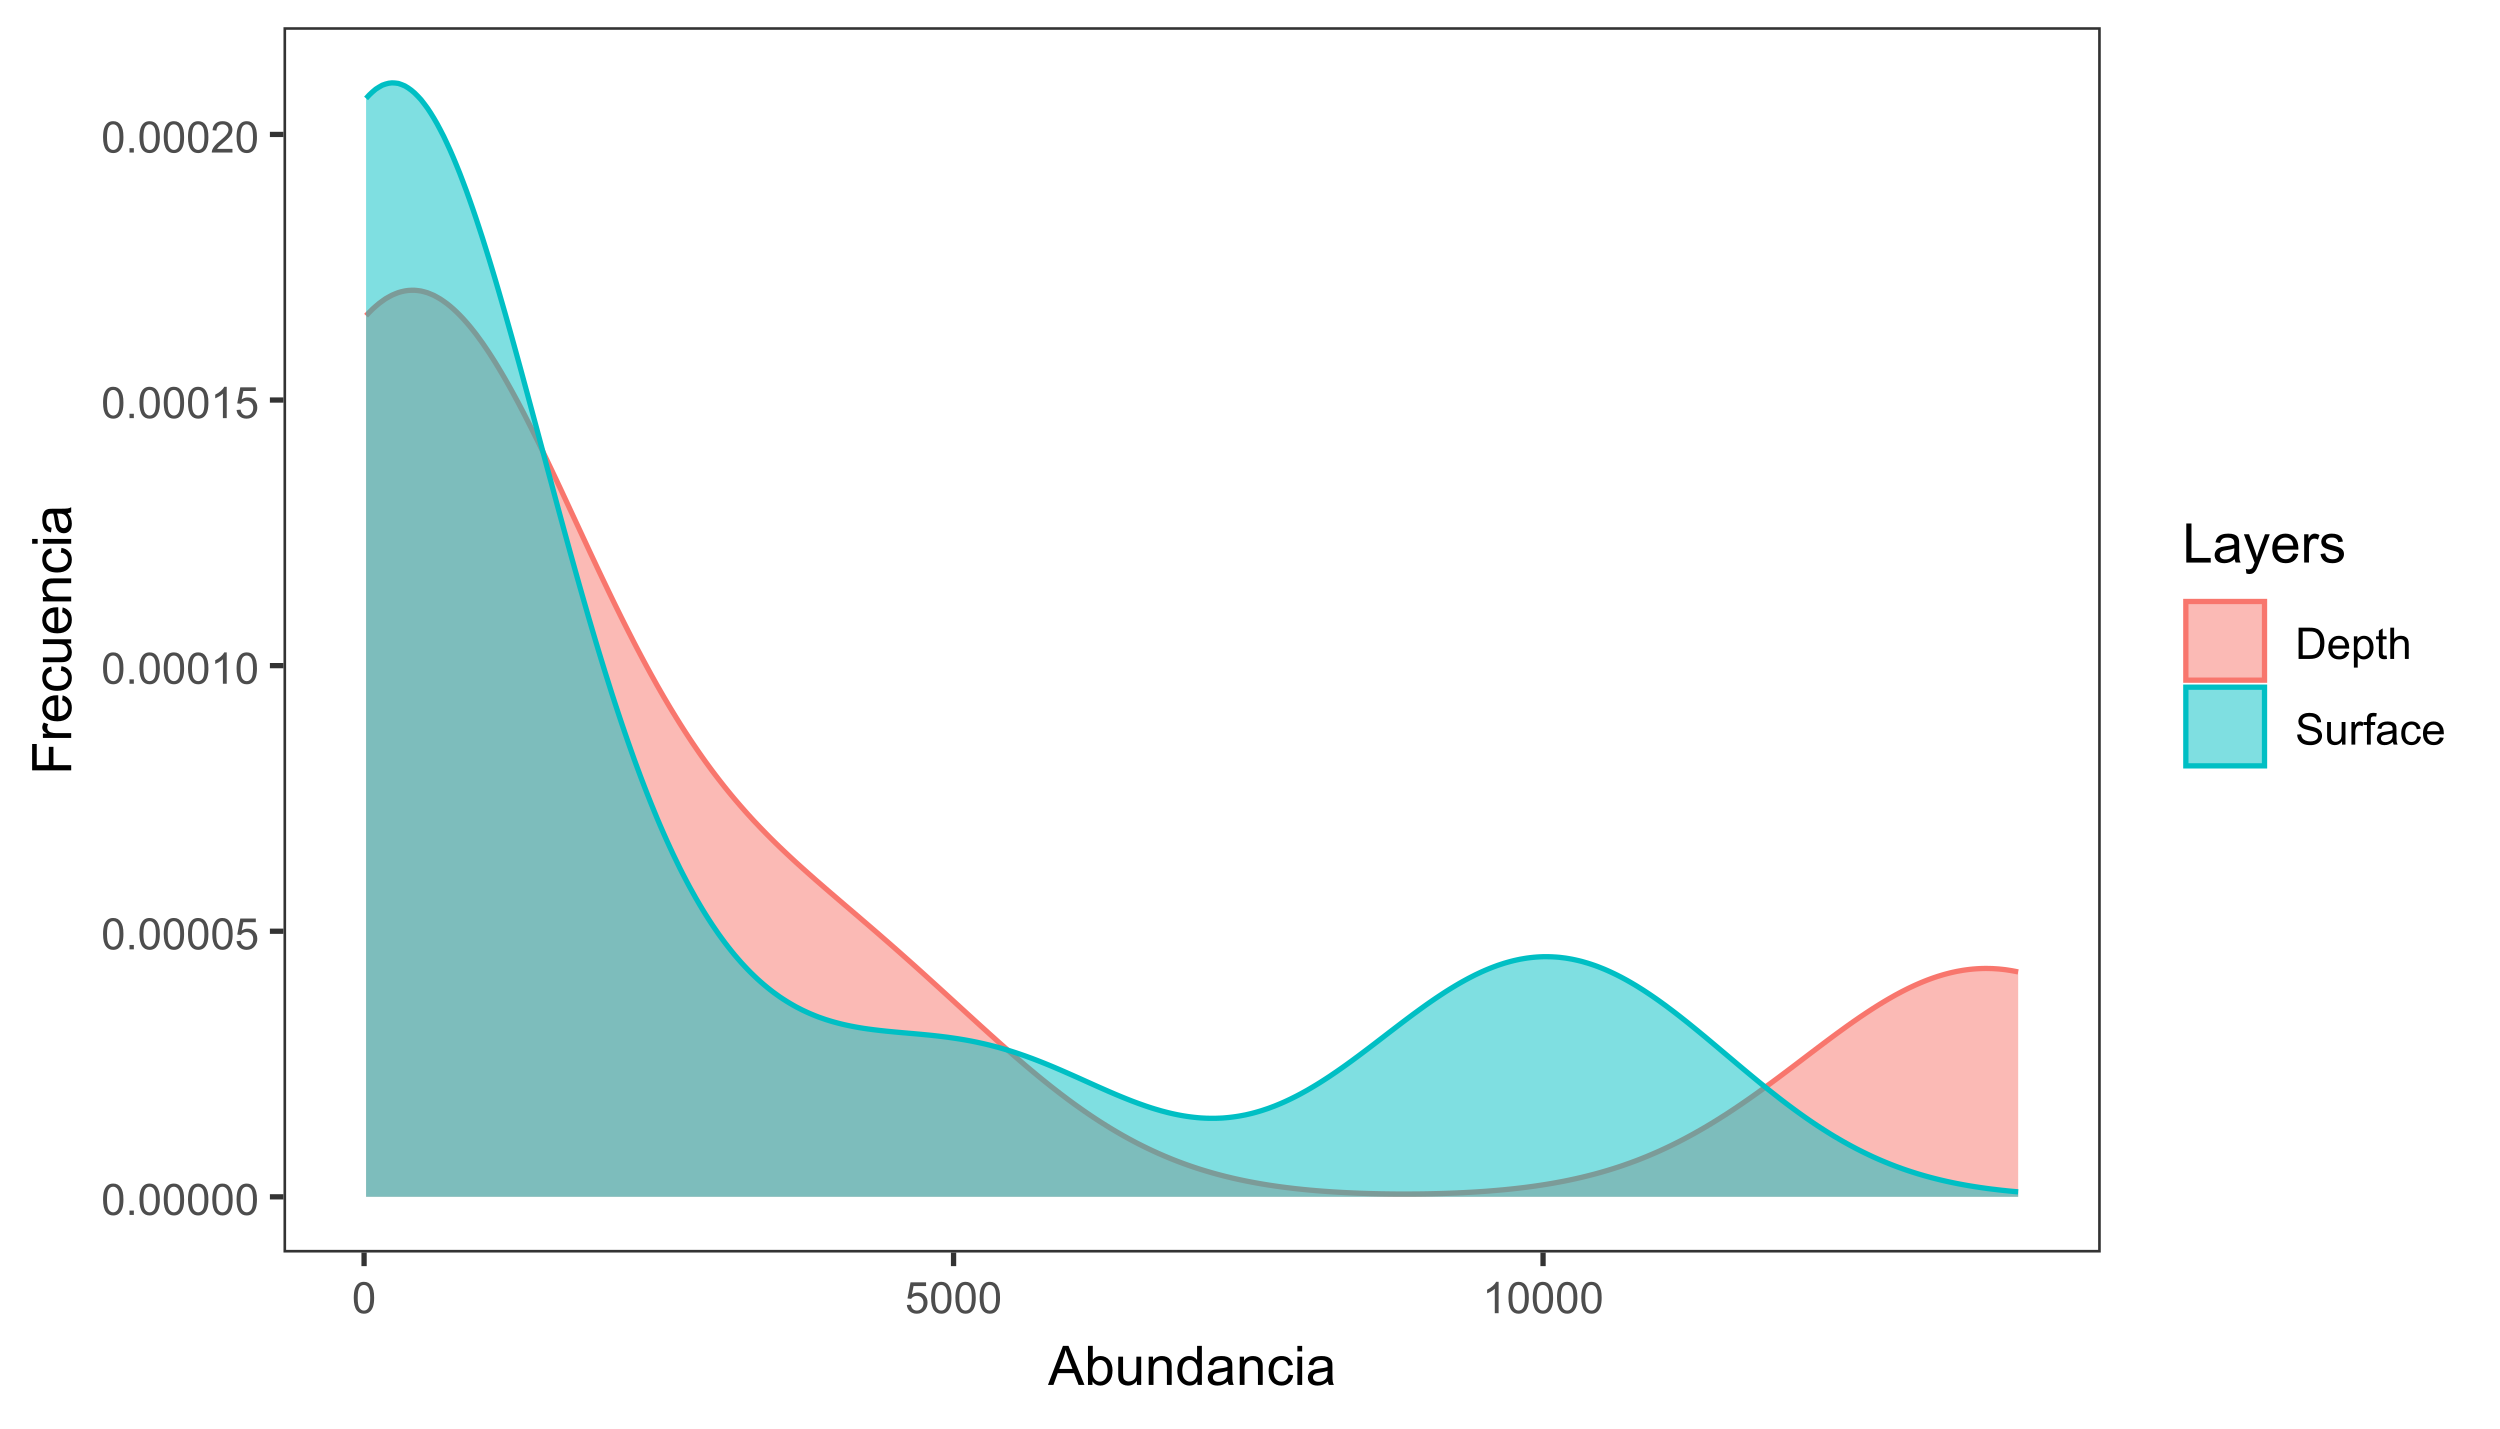 <?xml version="1.0" encoding="UTF-8"?>
<svg xmlns="http://www.w3.org/2000/svg" xmlns:xlink="http://www.w3.org/1999/xlink" width="504" height="288" viewBox="0 0 504 288">
<defs>
<g>
<g id="glyph-0-0">
<path d="M 0.367 -3.105 C 0.367 -3.852 0.441 -4.449 0.594 -4.906 C 0.75 -5.359 0.977 -5.711 1.277 -5.957 C 1.582 -6.203 1.961 -6.324 2.418 -6.324 C 2.758 -6.324 3.055 -6.258 3.309 -6.121 C 3.562 -5.984 3.773 -5.789 3.941 -5.531 C 4.105 -5.277 4.238 -4.965 4.332 -4.594 C 4.426 -4.227 4.473 -3.73 4.473 -3.105 C 4.473 -2.367 4.398 -1.77 4.246 -1.316 C 4.094 -0.863 3.867 -0.512 3.562 -0.266 C 3.262 -0.016 2.879 0.109 2.418 0.109 C 1.812 0.109 1.336 -0.109 0.988 -0.547 C 0.574 -1.07 0.367 -1.922 0.367 -3.105 M 1.16 -3.105 C 1.16 -2.074 1.281 -1.383 1.523 -1.043 C 1.766 -0.699 2.062 -0.527 2.418 -0.527 C 2.773 -0.527 3.074 -0.699 3.316 -1.043 C 3.559 -1.387 3.68 -2.074 3.68 -3.105 C 3.68 -4.145 3.559 -4.832 3.316 -5.172 C 3.074 -5.516 2.773 -5.684 2.41 -5.684 C 2.055 -5.684 1.773 -5.535 1.559 -5.234 C 1.293 -4.852 1.16 -4.141 1.16 -3.105 Z M 1.16 -3.105 "/>
</g>
<g id="glyph-0-1">
<path d="M 0.801 0 L 0.801 -0.883 L 1.68 -0.883 L 1.68 0 Z M 0.801 0 "/>
</g>
<g id="glyph-0-2">
<path d="M 0.367 -1.648 L 1.176 -1.719 C 1.238 -1.324 1.379 -1.027 1.598 -0.828 C 1.816 -0.629 2.078 -0.527 2.391 -0.527 C 2.762 -0.527 3.078 -0.668 3.336 -0.949 C 3.594 -1.23 3.723 -1.602 3.723 -2.066 C 3.723 -2.508 3.598 -2.855 3.348 -3.109 C 3.102 -3.367 2.777 -3.492 2.375 -3.492 C 2.125 -3.492 1.902 -3.438 1.703 -3.324 C 1.5 -3.211 1.344 -3.062 1.23 -2.883 L 0.504 -2.977 L 1.113 -6.215 L 4.246 -6.215 L 4.246 -5.473 L 1.73 -5.473 L 1.391 -3.781 C 1.77 -4.043 2.168 -4.176 2.582 -4.176 C 3.133 -4.176 3.598 -3.984 3.977 -3.605 C 4.352 -3.223 4.543 -2.734 4.543 -2.137 C 4.543 -1.566 4.375 -1.074 4.043 -0.656 C 3.641 -0.148 3.09 0.109 2.391 0.109 C 1.816 0.109 1.348 -0.055 0.984 -0.375 C 0.625 -0.695 0.418 -1.121 0.367 -1.648 Z M 0.367 -1.648 "/>
</g>
<g id="glyph-0-3">
<path d="M 3.277 0 L 2.504 0 L 2.504 -4.93 C 2.32 -4.75 2.074 -4.574 1.773 -4.395 C 1.469 -4.219 1.199 -4.086 0.957 -3.996 L 0.957 -4.742 C 1.391 -4.945 1.77 -5.195 2.094 -5.484 C 2.418 -5.773 2.645 -6.055 2.781 -6.324 L 3.277 -6.324 Z M 3.277 0 "/>
</g>
<g id="glyph-0-4">
<path d="M 4.43 -0.742 L 4.43 0 L 0.266 0 C 0.262 -0.188 0.289 -0.367 0.355 -0.539 C 0.461 -0.82 0.633 -1.102 0.867 -1.375 C 1.098 -1.648 1.438 -1.969 1.879 -2.328 C 2.562 -2.891 3.023 -3.336 3.266 -3.664 C 3.508 -3.992 3.625 -4.301 3.625 -4.594 C 3.625 -4.898 3.516 -5.16 3.297 -5.367 C 3.078 -5.578 2.793 -5.684 2.441 -5.684 C 2.066 -5.684 1.77 -5.574 1.547 -5.352 C 1.324 -5.125 1.211 -4.816 1.207 -4.422 L 0.414 -4.504 C 0.469 -5.098 0.672 -5.547 1.027 -5.859 C 1.383 -6.168 1.859 -6.324 2.457 -6.324 C 3.062 -6.324 3.539 -6.156 3.895 -5.824 C 4.246 -5.488 4.422 -5.07 4.422 -4.578 C 4.422 -4.324 4.371 -4.078 4.266 -3.832 C 4.164 -3.59 3.992 -3.332 3.754 -3.062 C 3.516 -2.793 3.117 -2.426 2.562 -1.957 C 2.098 -1.566 1.801 -1.301 1.668 -1.164 C 1.535 -1.023 1.426 -0.883 1.34 -0.742 Z M 4.43 -0.742 "/>
</g>
<g id="glyph-0-5">
<path d="M 0.68 0 L 0.68 -6.301 L 2.848 -6.301 C 3.34 -6.301 3.711 -6.27 3.969 -6.211 C 4.332 -6.125 4.641 -5.977 4.895 -5.758 C 5.227 -5.477 5.477 -5.117 5.641 -4.68 C 5.805 -4.246 5.887 -3.746 5.887 -3.184 C 5.887 -2.707 5.832 -2.281 5.719 -1.914 C 5.609 -1.543 5.465 -1.238 5.289 -0.996 C 5.113 -0.754 4.922 -0.562 4.715 -0.422 C 4.508 -0.285 4.258 -0.18 3.965 -0.109 C 3.672 -0.035 3.332 0 2.953 0 L 0.68 0 M 1.512 -0.742 L 2.859 -0.742 C 3.273 -0.742 3.598 -0.781 3.836 -0.859 C 4.07 -0.938 4.258 -1.047 4.398 -1.188 C 4.598 -1.383 4.75 -1.648 4.863 -1.984 C 4.973 -2.316 5.027 -2.723 5.027 -3.195 C 5.027 -3.855 4.918 -4.363 4.703 -4.715 C 4.488 -5.07 4.223 -5.305 3.914 -5.426 C 3.691 -5.512 3.332 -5.555 2.836 -5.555 L 1.512 -5.555 Z M 1.512 -0.742 "/>
</g>
<g id="glyph-0-6">
<path d="M 3.703 -1.469 L 4.504 -1.371 C 4.379 -0.902 4.145 -0.543 3.805 -0.285 C 3.461 -0.027 3.027 0.102 2.496 0.102 C 1.828 0.102 1.301 -0.102 0.91 -0.512 C 0.52 -0.926 0.32 -1.5 0.32 -2.242 C 0.32 -3.012 0.52 -3.605 0.914 -4.031 C 1.312 -4.453 1.824 -4.668 2.453 -4.668 C 3.062 -4.668 3.562 -4.457 3.949 -4.043 C 4.336 -3.629 4.527 -3.043 4.527 -2.289 C 4.527 -2.246 4.527 -2.176 4.523 -2.086 L 1.121 -2.086 C 1.148 -1.582 1.293 -1.199 1.547 -0.934 C 1.801 -0.664 2.121 -0.531 2.5 -0.531 C 2.785 -0.531 3.027 -0.605 3.227 -0.758 C 3.426 -0.906 3.586 -1.145 3.703 -1.469 M 1.164 -2.719 L 3.711 -2.719 C 3.68 -3.105 3.582 -3.391 3.422 -3.582 C 3.176 -3.883 2.855 -4.031 2.461 -4.031 C 2.105 -4.031 1.809 -3.91 1.566 -3.676 C 1.324 -3.438 1.191 -3.117 1.164 -2.719 Z M 1.164 -2.719 "/>
</g>
<g id="glyph-0-7">
<path d="M 0.578 1.75 L 0.578 -4.562 L 1.285 -4.562 L 1.285 -3.969 C 1.449 -4.203 1.637 -4.375 1.848 -4.492 C 2.059 -4.609 2.309 -4.668 2.609 -4.668 C 2.996 -4.668 3.34 -4.566 3.641 -4.367 C 3.938 -4.164 4.164 -3.883 4.312 -3.516 C 4.465 -3.152 4.543 -2.75 4.543 -2.316 C 4.543 -1.848 4.457 -1.43 4.289 -1.055 C 4.121 -0.68 3.879 -0.395 3.559 -0.195 C 3.242 0.004 2.906 0.102 2.551 0.102 C 2.293 0.102 2.062 0.047 1.859 -0.059 C 1.652 -0.168 1.484 -0.305 1.352 -0.473 L 1.352 1.75 L 0.578 1.75 M 1.281 -2.258 C 1.281 -1.668 1.398 -1.234 1.637 -0.953 C 1.875 -0.672 2.164 -0.531 2.5 -0.531 C 2.844 -0.531 3.141 -0.68 3.383 -0.969 C 3.629 -1.258 3.75 -1.711 3.75 -2.32 C 3.75 -2.902 3.633 -3.336 3.391 -3.625 C 3.152 -3.914 2.867 -4.059 2.535 -4.062 C 2.207 -4.059 1.914 -3.906 1.66 -3.598 C 1.406 -3.289 1.281 -2.844 1.281 -2.258 Z M 1.281 -2.258 "/>
</g>
<g id="glyph-0-8">
<path d="M 2.27 -0.691 L 2.379 -0.008 C 2.164 0.039 1.969 0.059 1.797 0.059 C 1.516 0.059 1.297 0.016 1.145 -0.074 C 0.988 -0.16 0.879 -0.277 0.816 -0.422 C 0.754 -0.566 0.723 -0.871 0.723 -1.336 L 0.723 -3.961 L 0.156 -3.961 L 0.156 -4.562 L 0.723 -4.562 L 0.723 -5.695 L 1.492 -6.156 L 1.492 -4.562 L 2.27 -4.562 L 2.27 -3.961 L 1.492 -3.961 L 1.492 -1.293 C 1.492 -1.074 1.504 -0.93 1.531 -0.867 C 1.559 -0.805 1.602 -0.754 1.664 -0.719 C 1.727 -0.68 1.816 -0.66 1.93 -0.66 C 2.016 -0.66 2.129 -0.672 2.27 -0.691 Z M 2.27 -0.691 "/>
</g>
<g id="glyph-0-9">
<path d="M 0.578 0 L 0.578 -6.301 L 1.352 -6.301 L 1.352 -4.039 C 1.715 -4.457 2.168 -4.668 2.719 -4.668 C 3.059 -4.668 3.352 -4.602 3.602 -4.465 C 3.852 -4.332 4.027 -4.148 4.137 -3.914 C 4.242 -3.68 4.297 -3.34 4.297 -2.891 L 4.297 0 L 3.523 0 L 3.523 -2.891 C 3.523 -3.277 3.441 -3.559 3.273 -3.734 C 3.105 -3.914 2.867 -4 2.562 -4 C 2.332 -4 2.117 -3.941 1.914 -3.82 C 1.711 -3.703 1.57 -3.543 1.484 -3.34 C 1.398 -3.137 1.352 -2.855 1.352 -2.496 L 1.352 0 Z M 0.578 0 "/>
</g>
<g id="glyph-0-10">
<path d="M 0.395 -2.023 L 1.18 -2.094 C 1.219 -1.777 1.305 -1.52 1.441 -1.316 C 1.578 -1.113 1.789 -0.953 2.074 -0.828 C 2.363 -0.703 2.684 -0.641 3.043 -0.641 C 3.359 -0.641 3.641 -0.688 3.883 -0.781 C 4.129 -0.875 4.309 -1.008 4.43 -1.172 C 4.547 -1.336 4.605 -1.516 4.605 -1.711 C 4.605 -1.906 4.551 -2.082 4.434 -2.227 C 4.32 -2.375 4.129 -2.5 3.867 -2.602 C 3.699 -2.664 3.324 -2.77 2.746 -2.906 C 2.168 -3.047 1.762 -3.176 1.531 -3.301 C 1.23 -3.457 1.004 -3.652 0.855 -3.887 C 0.711 -4.121 0.637 -4.383 0.637 -4.672 C 0.637 -4.988 0.727 -5.285 0.906 -5.562 C 1.086 -5.84 1.352 -6.047 1.699 -6.191 C 2.043 -6.336 2.43 -6.406 2.852 -6.406 C 3.32 -6.406 3.73 -6.332 4.09 -6.18 C 4.445 -6.031 4.719 -5.809 4.91 -5.516 C 5.102 -5.227 5.207 -4.895 5.219 -4.523 L 4.422 -4.465 C 4.379 -4.863 4.234 -5.164 3.984 -5.367 C 3.738 -5.57 3.371 -5.672 2.887 -5.672 C 2.383 -5.672 2.016 -5.578 1.785 -5.395 C 1.555 -5.211 1.441 -4.988 1.441 -4.727 C 1.441 -4.5 1.52 -4.312 1.684 -4.168 C 1.844 -4.023 2.266 -3.871 2.941 -3.719 C 3.617 -3.566 4.082 -3.434 4.336 -3.316 C 4.703 -3.148 4.973 -2.934 5.148 -2.676 C 5.324 -2.414 5.41 -2.117 5.41 -1.777 C 5.41 -1.445 5.312 -1.129 5.121 -0.832 C 4.93 -0.535 4.652 -0.305 4.293 -0.141 C 3.934 0.023 3.531 0.109 3.082 0.109 C 2.512 0.109 2.031 0.023 1.648 -0.141 C 1.262 -0.309 0.961 -0.559 0.742 -0.891 C 0.523 -1.227 0.406 -1.602 0.395 -2.023 Z M 0.395 -2.023 "/>
</g>
<g id="glyph-0-11">
<path d="M 3.57 0 L 3.57 -0.672 C 3.215 -0.156 2.734 0.102 2.121 0.102 C 1.852 0.102 1.602 0.051 1.367 -0.051 C 1.137 -0.156 0.961 -0.285 0.848 -0.441 C 0.734 -0.598 0.656 -0.789 0.609 -1.016 C 0.578 -1.164 0.562 -1.406 0.562 -1.734 L 0.562 -4.562 L 1.336 -4.562 L 1.336 -2.031 C 1.336 -1.629 1.352 -1.355 1.383 -1.215 C 1.434 -1.012 1.535 -0.852 1.691 -0.738 C 1.852 -0.621 2.047 -0.562 2.277 -0.562 C 2.508 -0.562 2.727 -0.621 2.93 -0.742 C 3.133 -0.859 3.277 -1.023 3.363 -1.227 C 3.445 -1.43 3.488 -1.73 3.488 -2.117 L 3.488 -4.562 L 4.262 -4.562 L 4.262 0 Z M 3.57 0 "/>
</g>
<g id="glyph-0-12">
<path d="M 0.57 0 L 0.57 -4.562 L 1.266 -4.562 L 1.266 -3.871 C 1.445 -4.195 1.609 -4.41 1.758 -4.512 C 1.91 -4.613 2.074 -4.668 2.258 -4.668 C 2.516 -4.668 2.781 -4.582 3.051 -4.418 L 2.785 -3.699 C 2.594 -3.812 2.406 -3.867 2.219 -3.867 C 2.047 -3.867 1.895 -3.816 1.762 -3.715 C 1.629 -3.613 1.531 -3.473 1.473 -3.293 C 1.387 -3.016 1.344 -2.715 1.344 -2.391 L 1.344 0 Z M 0.57 0 "/>
</g>
<g id="glyph-0-13">
<path d="M 0.766 0 L 0.766 -3.961 L 0.082 -3.961 L 0.082 -4.562 L 0.766 -4.562 L 0.766 -5.047 C 0.766 -5.355 0.793 -5.582 0.848 -5.73 C 0.922 -5.934 1.051 -6.094 1.238 -6.219 C 1.426 -6.344 1.691 -6.406 2.027 -6.406 C 2.246 -6.406 2.488 -6.383 2.75 -6.328 L 2.633 -5.656 C 2.473 -5.684 2.32 -5.699 2.18 -5.699 C 1.945 -5.699 1.777 -5.648 1.68 -5.547 C 1.582 -5.445 1.535 -5.258 1.535 -4.984 L 1.535 -4.562 L 2.422 -4.562 L 2.422 -3.961 L 1.535 -3.961 L 1.535 0 Z M 0.766 0 "/>
</g>
<g id="glyph-0-14">
<path d="M 3.559 -0.562 C 3.27 -0.32 2.996 -0.148 2.73 -0.047 C 2.465 0.055 2.18 0.102 1.879 0.102 C 1.375 0.102 0.992 -0.02 0.723 -0.266 C 0.453 -0.508 0.316 -0.82 0.316 -1.203 C 0.316 -1.426 0.367 -1.629 0.469 -1.816 C 0.57 -2 0.707 -2.148 0.871 -2.262 C 1.035 -2.371 1.219 -2.457 1.426 -2.516 C 1.578 -2.555 1.809 -2.594 2.113 -2.629 C 2.738 -2.703 3.199 -2.793 3.492 -2.895 C 3.496 -3.004 3.496 -3.07 3.496 -3.098 C 3.496 -3.414 3.426 -3.637 3.277 -3.766 C 3.082 -3.938 2.789 -4.027 2.398 -4.027 C 2.035 -4.027 1.766 -3.961 1.594 -3.836 C 1.418 -3.707 1.289 -3.48 1.207 -3.16 L 0.453 -3.262 C 0.52 -3.586 0.633 -3.848 0.789 -4.047 C 0.949 -4.246 1.176 -4.398 1.473 -4.504 C 1.773 -4.613 2.117 -4.668 2.508 -4.668 C 2.898 -4.668 3.215 -4.621 3.461 -4.527 C 3.703 -4.438 3.883 -4.32 3.996 -4.184 C 4.109 -4.043 4.191 -3.867 4.238 -3.656 C 4.262 -3.523 4.273 -3.289 4.273 -2.945 L 4.273 -1.914 C 4.273 -1.191 4.293 -0.738 4.324 -0.547 C 4.359 -0.355 4.422 -0.176 4.52 0 L 3.711 0 C 3.633 -0.16 3.582 -0.348 3.559 -0.562 M 3.492 -2.289 C 3.211 -2.176 2.793 -2.078 2.23 -2 C 1.91 -1.953 1.688 -1.902 1.555 -1.844 C 1.422 -1.785 1.32 -1.703 1.25 -1.594 C 1.18 -1.48 1.145 -1.359 1.145 -1.227 C 1.145 -1.02 1.223 -0.848 1.379 -0.711 C 1.535 -0.57 1.762 -0.504 2.062 -0.504 C 2.359 -0.504 2.625 -0.566 2.859 -0.699 C 3.09 -0.828 3.262 -1.008 3.367 -1.234 C 3.453 -1.406 3.492 -1.664 3.492 -2.008 Z M 3.492 -2.289 "/>
</g>
<g id="glyph-0-15">
<path d="M 3.559 -1.672 L 4.32 -1.574 C 4.234 -1.047 4.023 -0.637 3.68 -0.34 C 3.34 -0.047 2.918 0.102 2.418 0.102 C 1.793 0.102 1.293 -0.102 0.914 -0.508 C 0.535 -0.918 0.344 -1.504 0.344 -2.266 C 0.344 -2.758 0.426 -3.188 0.59 -3.559 C 0.754 -3.926 1 -4.203 1.336 -4.391 C 1.668 -4.574 2.031 -4.668 2.422 -4.668 C 2.918 -4.668 3.324 -4.543 3.641 -4.289 C 3.953 -4.039 4.156 -3.684 4.246 -3.223 L 3.492 -3.105 C 3.422 -3.414 3.297 -3.645 3.113 -3.797 C 2.93 -3.953 2.711 -4.031 2.453 -4.031 C 2.062 -4.031 1.746 -3.891 1.504 -3.613 C 1.262 -3.332 1.141 -2.891 1.141 -2.285 C 1.141 -1.672 1.258 -1.227 1.492 -0.949 C 1.727 -0.672 2.031 -0.531 2.41 -0.531 C 2.715 -0.531 2.969 -0.625 3.172 -0.812 C 3.375 -1 3.504 -1.285 3.559 -1.672 Z M 3.559 -1.672 "/>
</g>
<g id="glyph-1-0">
<path d="M -0.016 0 L 3.008 -7.875 L 4.129 -7.875 L 7.352 0 L 6.164 0 L 5.246 -2.383 L 1.953 -2.383 L 1.09 0 L -0.016 0 M 2.258 -3.234 L 4.926 -3.234 L 4.102 -5.414 C 3.852 -6.078 3.668 -6.621 3.547 -7.047 C 3.445 -6.543 3.305 -6.039 3.121 -5.543 Z M 2.258 -3.234 "/>
</g>
<g id="glyph-1-1">
<path d="M 1.617 0 L 0.719 0 L 0.719 -7.875 L 1.688 -7.875 L 1.688 -5.066 C 2.094 -5.578 2.617 -5.832 3.25 -5.832 C 3.602 -5.832 3.934 -5.762 4.246 -5.621 C 4.559 -5.48 4.816 -5.281 5.02 -5.023 C 5.223 -4.77 5.379 -4.461 5.496 -4.098 C 5.609 -3.738 5.668 -3.352 5.668 -2.938 C 5.668 -1.961 5.426 -1.203 4.941 -0.672 C 4.457 -0.137 3.879 0.129 3.203 0.129 C 2.527 0.129 2 -0.152 1.617 -0.715 L 1.617 0 M 1.605 -2.895 C 1.605 -2.211 1.699 -1.719 1.887 -1.414 C 2.191 -0.914 2.602 -0.664 3.121 -0.664 C 3.543 -0.664 3.91 -0.848 4.215 -1.215 C 4.523 -1.582 4.68 -2.129 4.68 -2.859 C 4.68 -3.602 4.531 -4.152 4.234 -4.508 C 3.941 -4.859 3.582 -5.039 3.164 -5.039 C 2.742 -5.039 2.375 -4.855 2.066 -4.488 C 1.762 -4.121 1.605 -3.59 1.605 -2.895 Z M 1.605 -2.895 "/>
</g>
<g id="glyph-1-2">
<path d="M 4.465 0 L 4.465 -0.836 C 4.02 -0.195 3.414 0.129 2.652 0.129 C 2.316 0.129 2.004 0.062 1.711 -0.062 C 1.418 -0.195 1.203 -0.355 1.062 -0.551 C 0.918 -0.746 0.82 -0.984 0.762 -1.266 C 0.723 -1.457 0.703 -1.758 0.703 -2.172 L 0.703 -5.703 L 1.672 -5.703 L 1.672 -2.539 C 1.672 -2.035 1.691 -1.695 1.73 -1.52 C 1.789 -1.266 1.918 -1.066 2.117 -0.922 C 2.312 -0.777 2.555 -0.703 2.848 -0.703 C 3.137 -0.703 3.41 -0.777 3.664 -0.926 C 3.918 -1.074 4.098 -1.277 4.203 -1.535 C 4.309 -1.789 4.359 -2.16 4.359 -2.648 L 4.359 -5.703 L 5.328 -5.703 L 5.328 0 Z M 4.465 0 "/>
</g>
<g id="glyph-1-3">
<path d="M 0.727 0 L 0.727 -5.703 L 1.594 -5.703 L 1.594 -4.895 C 2.016 -5.52 2.621 -5.832 3.41 -5.832 C 3.754 -5.832 4.07 -5.77 4.359 -5.648 C 4.648 -5.523 4.863 -5.363 5.008 -5.16 C 5.148 -4.961 5.25 -4.723 5.305 -4.445 C 5.344 -4.27 5.359 -3.953 5.359 -3.508 L 5.359 0 L 4.395 0 L 4.395 -3.469 C 4.395 -3.863 4.355 -4.156 4.281 -4.352 C 4.207 -4.547 4.07 -4.703 3.879 -4.82 C 3.688 -4.938 3.465 -4.996 3.207 -4.996 C 2.793 -4.996 2.438 -4.863 2.141 -4.602 C 1.84 -4.34 1.691 -3.844 1.691 -3.117 L 1.691 0 Z M 0.727 0 "/>
</g>
<g id="glyph-1-4">
<path d="M 4.426 0 L 4.426 -0.719 C 4.062 -0.152 3.531 0.129 2.832 0.129 C 2.375 0.129 1.957 0.004 1.578 -0.246 C 1.195 -0.496 0.898 -0.848 0.691 -1.297 C 0.48 -1.746 0.375 -2.262 0.375 -2.848 C 0.375 -3.414 0.473 -3.934 0.66 -4.395 C 0.852 -4.859 1.137 -5.215 1.516 -5.461 C 1.895 -5.711 2.32 -5.832 2.789 -5.832 C 3.133 -5.832 3.438 -5.762 3.707 -5.617 C 3.977 -5.469 4.191 -5.281 4.359 -5.047 L 4.359 -7.875 L 5.324 -7.875 L 5.324 0 L 4.426 0 M 1.371 -2.848 C 1.371 -2.117 1.523 -1.57 1.832 -1.207 C 2.141 -0.848 2.504 -0.664 2.922 -0.664 C 3.344 -0.664 3.703 -0.84 4 -1.184 C 4.293 -1.531 4.441 -2.059 4.441 -2.766 C 4.441 -3.547 4.293 -4.121 3.992 -4.484 C 3.691 -4.852 3.32 -5.031 2.879 -5.031 C 2.449 -5.031 2.09 -4.855 1.801 -4.508 C 1.516 -4.156 1.371 -3.602 1.371 -2.848 Z M 1.371 -2.848 "/>
</g>
<g id="glyph-1-5">
<path d="M 4.445 -0.703 C 4.09 -0.398 3.746 -0.184 3.414 -0.059 C 3.082 0.066 2.727 0.129 2.348 0.129 C 1.719 0.129 1.238 -0.023 0.902 -0.332 C 0.566 -0.637 0.398 -1.027 0.398 -1.504 C 0.398 -1.781 0.461 -2.039 0.59 -2.27 C 0.715 -2.5 0.883 -2.688 1.086 -2.824 C 1.293 -2.965 1.523 -3.07 1.781 -3.141 C 1.973 -3.191 2.258 -3.242 2.641 -3.289 C 3.422 -3.379 3.996 -3.492 4.367 -3.621 C 4.371 -3.754 4.371 -3.836 4.371 -3.871 C 4.371 -4.266 4.281 -4.543 4.098 -4.703 C 3.852 -4.922 3.484 -5.031 2.996 -5.031 C 2.543 -5.031 2.207 -4.953 1.988 -4.793 C 1.773 -4.633 1.613 -4.352 1.508 -3.949 L 0.562 -4.078 C 0.648 -4.48 0.793 -4.809 0.988 -5.059 C 1.184 -5.305 1.469 -5.496 1.844 -5.633 C 2.215 -5.766 2.645 -5.832 3.137 -5.832 C 3.625 -5.832 4.02 -5.777 4.324 -5.66 C 4.629 -5.547 4.852 -5.402 4.996 -5.23 C 5.137 -5.055 5.238 -4.836 5.297 -4.57 C 5.328 -4.406 5.344 -4.109 5.344 -3.68 L 5.344 -2.391 C 5.344 -1.492 5.363 -0.922 5.406 -0.684 C 5.445 -0.445 5.527 -0.219 5.648 0 L 4.641 0 C 4.539 -0.199 4.477 -0.434 4.445 -0.703 M 4.367 -2.863 C 4.016 -2.719 3.488 -2.598 2.789 -2.496 C 2.391 -2.441 2.109 -2.375 1.945 -2.305 C 1.781 -2.234 1.652 -2.129 1.562 -1.988 C 1.473 -1.852 1.43 -1.699 1.43 -1.531 C 1.43 -1.273 1.527 -1.059 1.723 -0.887 C 1.918 -0.715 2.203 -0.629 2.578 -0.629 C 2.949 -0.629 3.281 -0.711 3.57 -0.871 C 3.863 -1.035 4.074 -1.258 4.211 -1.543 C 4.316 -1.762 4.367 -2.082 4.367 -2.508 Z M 4.367 -2.863 "/>
</g>
<g id="glyph-1-6">
<path d="M 4.445 -2.09 L 5.398 -1.965 C 5.293 -1.312 5.027 -0.797 4.602 -0.426 C 4.172 -0.055 3.648 0.129 3.023 0.129 C 2.242 0.129 1.617 -0.125 1.141 -0.637 C 0.668 -1.148 0.43 -1.879 0.43 -2.832 C 0.43 -3.445 0.531 -3.984 0.734 -4.445 C 0.941 -4.91 1.25 -5.254 1.668 -5.488 C 2.086 -5.719 2.539 -5.832 3.031 -5.832 C 3.648 -5.832 4.156 -5.676 4.551 -5.363 C 4.941 -5.051 5.195 -4.605 5.305 -4.027 L 4.367 -3.883 C 4.277 -4.266 4.117 -4.555 3.891 -4.75 C 3.664 -4.941 3.391 -5.039 3.066 -5.039 C 2.578 -5.039 2.184 -4.863 1.879 -4.516 C 1.574 -4.164 1.422 -3.613 1.422 -2.859 C 1.422 -2.09 1.57 -1.535 1.863 -1.188 C 2.156 -0.84 2.539 -0.664 3.012 -0.664 C 3.395 -0.664 3.711 -0.781 3.965 -1.016 C 4.219 -1.246 4.379 -1.605 4.445 -2.09 Z M 4.445 -2.09 "/>
</g>
<g id="glyph-1-7">
<path d="M 0.73 -6.762 L 0.73 -7.875 L 1.695 -7.875 L 1.695 -6.762 L 0.73 -6.762 M 0.73 0 L 0.73 -5.703 L 1.695 -5.703 L 1.695 0 Z M 0.73 0 "/>
</g>
<g id="glyph-1-8">
<path d="M 0.805 0 L 0.805 -7.875 L 1.848 -7.875 L 1.848 -0.93 L 5.727 -0.93 L 5.727 0 Z M 0.805 0 "/>
</g>
<g id="glyph-1-9">
<path d="M 0.684 2.195 L 0.574 1.289 C 0.785 1.348 0.969 1.375 1.129 1.375 C 1.344 1.375 1.516 1.34 1.645 1.266 C 1.773 1.195 1.879 1.094 1.961 0.969 C 2.02 0.871 2.121 0.629 2.258 0.246 C 2.273 0.195 2.301 0.113 2.344 0.012 L 0.176 -5.703 L 1.219 -5.703 L 2.406 -2.402 C 2.559 -1.98 2.699 -1.543 2.82 -1.078 C 2.93 -1.523 3.062 -1.957 3.219 -2.379 L 4.438 -5.703 L 5.402 -5.703 L 3.234 0.098 C 3 0.723 2.82 1.156 2.691 1.391 C 2.52 1.711 2.32 1.945 2.102 2.094 C 1.879 2.242 1.613 2.316 1.305 2.316 C 1.117 2.316 0.91 2.277 0.684 2.195 Z M 0.684 2.195 "/>
</g>
<g id="glyph-1-10">
<path d="M 4.629 -1.836 L 5.629 -1.715 C 5.473 -1.129 5.18 -0.676 4.754 -0.355 C 4.328 -0.031 3.781 0.129 3.121 0.129 C 2.285 0.129 1.625 -0.129 1.137 -0.641 C 0.648 -1.156 0.402 -1.875 0.402 -2.805 C 0.402 -3.762 0.648 -4.508 1.145 -5.039 C 1.637 -5.566 2.277 -5.832 3.066 -5.832 C 3.828 -5.832 4.453 -5.574 4.938 -5.055 C 5.418 -4.535 5.66 -3.805 5.66 -2.863 C 5.66 -2.805 5.66 -2.719 5.656 -2.605 L 1.402 -2.605 C 1.438 -1.977 1.613 -1.5 1.934 -1.164 C 2.254 -0.832 2.648 -0.664 3.125 -0.664 C 3.48 -0.664 3.781 -0.758 4.035 -0.945 C 4.285 -1.133 4.484 -1.43 4.629 -1.836 M 1.457 -3.398 L 4.641 -3.398 C 4.598 -3.879 4.477 -4.238 4.273 -4.48 C 3.969 -4.852 3.566 -5.039 3.078 -5.039 C 2.633 -5.039 2.262 -4.891 1.957 -4.594 C 1.656 -4.297 1.488 -3.898 1.457 -3.398 Z M 1.457 -3.398 "/>
</g>
<g id="glyph-1-11">
<path d="M 0.715 0 L 0.715 -5.703 L 1.586 -5.703 L 1.586 -4.84 C 1.805 -5.242 2.012 -5.512 2.199 -5.641 C 2.387 -5.77 2.594 -5.832 2.82 -5.832 C 3.145 -5.832 3.477 -5.73 3.812 -5.523 L 3.48 -4.625 C 3.242 -4.766 3.008 -4.832 2.773 -4.836 C 2.559 -4.832 2.371 -4.77 2.203 -4.645 C 2.035 -4.516 1.914 -4.34 1.844 -4.113 C 1.734 -3.77 1.68 -3.395 1.68 -2.984 L 1.68 0 Z M 0.715 0 "/>
</g>
<g id="glyph-1-12">
<path d="M 0.34 -1.703 L 1.293 -1.852 C 1.348 -1.469 1.496 -1.176 1.742 -0.973 C 1.988 -0.77 2.332 -0.664 2.773 -0.664 C 3.215 -0.664 3.547 -0.758 3.758 -0.938 C 3.977 -1.117 4.082 -1.332 4.082 -1.574 C 4.082 -1.793 3.988 -1.965 3.797 -2.09 C 3.664 -2.176 3.336 -2.285 2.809 -2.418 C 2.102 -2.598 1.609 -2.75 1.336 -2.883 C 1.062 -3.012 0.852 -3.191 0.711 -3.426 C 0.57 -3.656 0.5 -3.91 0.5 -4.188 C 0.5 -4.445 0.559 -4.68 0.676 -4.895 C 0.789 -5.113 0.949 -5.293 1.148 -5.438 C 1.301 -5.547 1.504 -5.641 1.766 -5.719 C 2.023 -5.793 2.301 -5.832 2.602 -5.832 C 3.047 -5.832 3.441 -5.77 3.777 -5.641 C 4.117 -5.512 4.367 -5.336 4.527 -5.117 C 4.688 -4.895 4.801 -4.602 4.859 -4.234 L 3.914 -4.102 C 3.871 -4.398 3.75 -4.625 3.543 -4.789 C 3.336 -4.957 3.047 -5.039 2.668 -5.039 C 2.227 -5.039 1.91 -4.965 1.719 -4.816 C 1.527 -4.672 1.434 -4.5 1.434 -4.301 C 1.434 -4.176 1.473 -4.062 1.551 -3.965 C 1.633 -3.859 1.754 -3.773 1.922 -3.707 C 2.02 -3.672 2.305 -3.586 2.777 -3.461 C 3.461 -3.277 3.938 -3.125 4.207 -3.012 C 4.48 -2.895 4.691 -2.727 4.844 -2.504 C 5 -2.281 5.074 -2.004 5.074 -1.676 C 5.074 -1.352 4.98 -1.051 4.793 -0.766 C 4.605 -0.48 4.336 -0.262 3.98 -0.105 C 3.625 0.051 3.223 0.129 2.777 0.129 C 2.035 0.129 1.473 -0.023 1.082 -0.332 C 0.695 -0.641 0.445 -1.098 0.34 -1.703 Z M 0.34 -1.703 "/>
</g>
<g id="glyph-2-0">
<path d="M 0 -0.902 L -7.875 -0.902 L -7.875 -6.215 L -6.945 -6.215 L -6.945 -1.945 L -4.508 -1.945 L -4.508 -5.641 L -3.578 -5.641 L -3.578 -1.945 L 0 -1.945 Z M 0 -0.902 "/>
</g>
<g id="glyph-2-1">
<path d="M 0 -0.715 L -5.703 -0.715 L -5.703 -1.586 L -4.84 -1.586 C -5.242 -1.805 -5.512 -2.012 -5.641 -2.199 C -5.77 -2.387 -5.832 -2.594 -5.832 -2.82 C -5.832 -3.145 -5.73 -3.477 -5.523 -3.812 L -4.625 -3.48 C -4.766 -3.246 -4.832 -3.008 -4.836 -2.773 C -4.832 -2.559 -4.77 -2.371 -4.645 -2.203 C -4.516 -2.035 -4.34 -1.914 -4.113 -1.844 C -3.77 -1.734 -3.395 -1.68 -2.984 -1.68 L 0 -1.68 Z M 0 -0.715 "/>
</g>
<g id="glyph-2-2">
<path d="M -1.836 -4.629 L -1.715 -5.629 C -1.129 -5.473 -0.676 -5.18 -0.355 -4.754 C -0.031 -4.328 0.129 -3.781 0.129 -3.121 C 0.129 -2.285 -0.129 -1.625 -0.641 -1.137 C -1.156 -0.648 -1.875 -0.402 -2.805 -0.402 C -3.762 -0.402 -4.508 -0.648 -5.039 -1.145 C -5.566 -1.637 -5.832 -2.277 -5.832 -3.066 C -5.832 -3.828 -5.574 -4.453 -5.055 -4.938 C -4.535 -5.418 -3.805 -5.66 -2.863 -5.66 C -2.805 -5.66 -2.719 -5.66 -2.605 -5.656 L -2.605 -1.402 C -1.977 -1.438 -1.5 -1.613 -1.164 -1.934 C -0.832 -2.254 -0.664 -2.648 -0.664 -3.125 C -0.664 -3.48 -0.758 -3.781 -0.945 -4.035 C -1.133 -4.285 -1.43 -4.484 -1.836 -4.629 M -3.398 -1.457 L -3.398 -4.641 C -3.879 -4.598 -4.238 -4.477 -4.48 -4.273 C -4.852 -3.969 -5.039 -3.566 -5.039 -3.078 C -5.039 -2.633 -4.891 -2.262 -4.594 -1.957 C -4.297 -1.656 -3.898 -1.488 -3.398 -1.457 Z M -3.398 -1.457 "/>
</g>
<g id="glyph-2-3">
<path d="M -2.09 -4.445 L -1.965 -5.398 C -1.309 -5.293 -0.797 -5.027 -0.426 -4.602 C -0.055 -4.172 0.129 -3.648 0.129 -3.023 C 0.129 -2.242 -0.125 -1.617 -0.637 -1.141 C -1.148 -0.668 -1.879 -0.43 -2.832 -0.43 C -3.445 -0.43 -3.984 -0.531 -4.445 -0.734 C -4.91 -0.941 -5.254 -1.25 -5.488 -1.668 C -5.719 -2.086 -5.832 -2.539 -5.832 -3.031 C -5.832 -3.648 -5.676 -4.156 -5.363 -4.551 C -5.051 -4.941 -4.605 -5.195 -4.027 -5.305 L -3.883 -4.367 C -4.266 -4.277 -4.555 -4.117 -4.75 -3.891 C -4.941 -3.664 -5.039 -3.391 -5.039 -3.066 C -5.039 -2.578 -4.863 -2.184 -4.516 -1.879 C -4.164 -1.574 -3.613 -1.422 -2.859 -1.422 C -2.09 -1.422 -1.535 -1.57 -1.188 -1.863 C -0.84 -2.156 -0.664 -2.539 -0.664 -3.012 C -0.664 -3.395 -0.781 -3.711 -1.016 -3.965 C -1.246 -4.219 -1.605 -4.379 -2.09 -4.445 Z M -2.09 -4.445 "/>
</g>
<g id="glyph-2-4">
<path d="M 0 -4.465 L -0.836 -4.465 C -0.191 -4.02 0.129 -3.414 0.129 -2.652 C 0.129 -2.316 0.062 -2.004 -0.062 -1.711 C -0.191 -1.418 -0.355 -1.203 -0.551 -1.062 C -0.746 -0.918 -0.984 -0.82 -1.266 -0.762 C -1.457 -0.723 -1.758 -0.703 -2.172 -0.703 L -5.703 -0.703 L -5.703 -1.672 L -2.539 -1.672 C -2.035 -1.672 -1.695 -1.691 -1.52 -1.73 C -1.266 -1.789 -1.066 -1.918 -0.922 -2.117 C -0.777 -2.312 -0.703 -2.555 -0.703 -2.848 C -0.703 -3.137 -0.777 -3.41 -0.926 -3.664 C -1.074 -3.918 -1.277 -4.098 -1.535 -4.203 C -1.789 -4.309 -2.16 -4.359 -2.648 -4.359 L -5.703 -4.359 L -5.703 -5.328 L 0 -5.328 Z M 0 -4.465 "/>
</g>
<g id="glyph-2-5">
<path d="M 0 -0.727 L -5.703 -0.727 L -5.703 -1.594 L -4.895 -1.594 C -5.52 -2.016 -5.832 -2.621 -5.832 -3.41 C -5.832 -3.754 -5.77 -4.07 -5.648 -4.359 C -5.523 -4.648 -5.363 -4.863 -5.16 -5.008 C -4.961 -5.148 -4.723 -5.25 -4.445 -5.305 C -4.27 -5.344 -3.953 -5.359 -3.508 -5.359 L 0 -5.359 L 0 -4.395 L -3.469 -4.395 C -3.863 -4.395 -4.156 -4.355 -4.352 -4.281 C -4.547 -4.207 -4.703 -4.07 -4.82 -3.879 C -4.938 -3.688 -4.996 -3.465 -4.996 -3.207 C -4.996 -2.793 -4.863 -2.438 -4.602 -2.141 C -4.34 -1.84 -3.844 -1.691 -3.117 -1.691 L 0 -1.691 Z M 0 -0.727 "/>
</g>
<g id="glyph-2-6">
<path d="M -6.762 -0.73 L -7.875 -0.73 L -7.875 -1.699 L -6.762 -1.699 L -6.762 -0.73 M 0 -0.73 L -5.703 -0.73 L -5.703 -1.699 L 0 -1.695 Z M 0 -0.73 "/>
</g>
<g id="glyph-2-7">
<path d="M -0.703 -4.445 C -0.398 -4.09 -0.184 -3.746 -0.059 -3.414 C 0.066 -3.082 0.129 -2.727 0.129 -2.348 C 0.129 -1.719 -0.023 -1.238 -0.332 -0.902 C -0.637 -0.566 -1.027 -0.398 -1.504 -0.398 C -1.781 -0.398 -2.039 -0.461 -2.27 -0.59 C -2.5 -0.715 -2.688 -0.883 -2.824 -1.086 C -2.965 -1.293 -3.07 -1.527 -3.141 -1.785 C -3.191 -1.973 -3.242 -2.258 -3.289 -2.641 C -3.379 -3.422 -3.492 -3.996 -3.621 -4.367 C -3.754 -4.371 -3.836 -4.371 -3.871 -4.371 C -4.266 -4.371 -4.543 -4.281 -4.703 -4.098 C -4.922 -3.852 -5.031 -3.484 -5.031 -2.996 C -5.031 -2.543 -4.953 -2.207 -4.793 -1.988 C -4.633 -1.773 -4.352 -1.613 -3.949 -1.508 L -4.078 -0.562 C -4.48 -0.648 -4.809 -0.793 -5.059 -0.988 C -5.305 -1.184 -5.496 -1.469 -5.633 -1.844 C -5.766 -2.215 -5.832 -2.645 -5.832 -3.137 C -5.832 -3.625 -5.777 -4.02 -5.66 -4.324 C -5.547 -4.629 -5.402 -4.852 -5.23 -4.996 C -5.055 -5.137 -4.836 -5.238 -4.57 -5.297 C -4.406 -5.328 -4.109 -5.344 -3.68 -5.344 L -2.391 -5.344 C -1.492 -5.344 -0.922 -5.363 -0.684 -5.406 C -0.445 -5.445 -0.219 -5.527 0 -5.648 L 0 -4.641 C -0.199 -4.539 -0.434 -4.477 -0.703 -4.445 M -2.863 -4.367 C -2.719 -4.016 -2.598 -3.488 -2.496 -2.789 C -2.441 -2.391 -2.375 -2.109 -2.305 -1.945 C -2.234 -1.781 -2.129 -1.652 -1.988 -1.562 C -1.852 -1.473 -1.699 -1.43 -1.531 -1.43 C -1.273 -1.43 -1.059 -1.527 -0.887 -1.723 C -0.715 -1.918 -0.629 -2.203 -0.629 -2.578 C -0.629 -2.949 -0.711 -3.281 -0.871 -3.57 C -1.035 -3.863 -1.258 -4.074 -1.543 -4.211 C -1.762 -4.316 -2.082 -4.367 -2.508 -4.367 Z M -2.863 -4.367 "/>
</g>
</g>
<clipPath id="clip-0">
<path clip-rule="nonzero" d="M 57.148 5.48 L 423.516 5.48 L 423.516 252.512 L 57.148 252.512 Z M 57.148 5.48 "/>
</clipPath>
<clipPath id="clip-1">
<path clip-rule="nonzero" d="M 57.148 5.48 L 423.516 5.48 L 423.516 252.512 L 57.148 252.512 Z M 57.148 5.48 "/>
</clipPath>
</defs>
<rect x="-50.4" y="-28.8" width="604.8" height="345.6" fill="rgb(100%, 100%, 100%)" fill-opacity="1"/>
<rect x="-50.4" y="-28.8" width="604.8" height="345.6" fill="rgb(100%, 100%, 100%)" fill-opacity="1"/>
<path fill="none" stroke-width="1.067" stroke-linecap="round" stroke-linejoin="round" stroke="rgb(100%, 100%, 100%)" stroke-opacity="1" stroke-miterlimit="10" d="M 0 288 L 504 288 L 504 0 L 0 0 Z M 0 288 "/>
<g clip-path="url(#clip-0)">
<path fill-rule="nonzero" fill="rgb(100%, 100%, 100%)" fill-opacity="1" d="M 57.148 252.508 L 423.516 252.508 L 423.516 5.477 L 57.148 5.477 Z M 57.148 252.508 "/>
</g>
<path fill-rule="nonzero" fill="rgb(97.255%, 46.275%, 42.745%)" fill-opacity="0.502" d="M 73.801 63.641 L 74.453 62.957 L 75.105 62.309 L 75.758 61.73 L 76.41 61.176 L 77.062 60.699 L 77.715 60.234 L 78.363 59.867 L 79.016 59.508 L 79.668 59.23 L 80.32 58.977 L 80.973 58.793 L 81.625 58.648 L 82.277 58.555 L 82.926 58.516 L 83.578 58.516 L 84.23 58.578 L 84.883 58.672 L 85.535 58.836 L 86.188 59.02 L 86.84 59.285 L 87.488 59.559 L 88.141 59.918 L 88.793 60.293 L 89.445 60.738 L 90.098 61.207 L 90.75 61.73 L 91.402 62.293 L 92.051 62.898 L 92.703 63.547 L 93.355 64.23 L 94.008 64.965 L 94.66 65.719 L 95.312 66.531 L 95.965 67.359 L 96.613 68.25 L 97.266 69.145 L 97.918 70.102 L 98.57 71.07 L 99.223 72.086 L 99.875 73.117 L 100.527 74.188 L 101.176 75.281 L 101.828 76.402 L 102.48 77.551 L 103.133 78.719 L 103.785 79.918 L 104.438 81.125 L 105.09 82.367 L 105.738 83.617 L 106.391 84.898 L 107.043 86.184 L 107.695 87.496 L 108.348 88.812 L 109 90.148 L 109.652 91.496 L 110.301 92.852 L 110.953 94.219 L 111.605 95.594 L 112.258 96.977 L 112.91 98.363 L 113.562 99.758 L 114.215 101.156 L 114.863 102.555 L 117.473 108.164 L 118.125 109.562 L 118.773 110.957 L 119.426 112.348 L 120.078 113.734 L 120.73 115.113 L 121.383 116.488 L 122.035 117.852 L 122.688 119.211 L 123.336 120.555 L 123.988 121.898 L 124.641 123.223 L 125.293 124.543 L 125.945 125.844 L 126.598 127.137 L 127.25 128.414 L 127.898 129.684 L 128.551 130.934 L 129.203 132.172 L 129.855 133.395 L 130.508 134.602 L 131.16 135.797 L 131.812 136.973 L 132.461 138.137 L 133.113 139.277 L 133.766 140.414 L 134.418 141.52 L 135.07 142.621 L 135.723 143.695 L 136.375 144.758 L 137.023 145.801 L 137.676 146.832 L 138.328 147.844 L 138.98 148.84 L 139.633 149.82 L 140.285 150.777 L 140.938 151.727 L 141.586 152.652 L 142.238 153.57 L 142.891 154.461 L 143.543 155.348 L 144.195 156.211 L 144.848 157.062 L 145.5 157.895 L 146.148 158.719 L 146.801 159.523 L 147.453 160.32 L 148.105 161.098 L 148.758 161.863 L 149.41 162.617 L 150.062 163.359 L 150.711 164.09 L 151.363 164.805 L 152.016 165.516 L 153.32 166.891 L 153.973 167.562 L 154.625 168.23 L 155.273 168.887 L 155.926 169.535 L 156.578 170.172 L 157.23 170.805 L 157.883 171.426 L 158.535 172.043 L 159.188 172.656 L 159.836 173.258 L 160.488 173.859 L 161.793 175.039 L 163.098 176.203 L 163.75 176.777 L 164.398 177.352 L 166.355 179.051 L 167.66 180.176 L 168.312 180.734 L 168.961 181.293 L 170.266 182.41 L 170.918 182.965 L 172.223 184.082 L 172.875 184.637 L 173.523 185.195 L 174.176 185.758 L 174.828 186.316 L 176.785 188.004 L 177.438 188.57 L 178.086 189.137 L 178.738 189.703 L 179.391 190.273 L 181.348 191.996 L 182 192.574 L 182.648 193.152 L 183.301 193.73 L 183.953 194.312 L 185.91 196.07 L 186.562 196.66 L 187.211 197.25 L 187.863 197.84 L 190.473 200.215 L 191.125 200.812 L 191.773 201.406 L 193.73 203.199 L 194.383 203.793 L 195.035 204.391 L 195.688 204.984 L 196.336 205.578 L 197.641 206.766 L 199.598 208.535 L 200.25 209.117 L 200.898 209.703 L 201.551 210.285 L 202.203 210.863 L 203.508 212.012 L 204.16 212.582 L 204.812 213.145 L 205.461 213.711 L 206.113 214.266 L 206.766 214.824 L 207.418 215.371 L 208.07 215.922 L 208.723 216.461 L 209.371 217 L 210.023 217.531 L 210.676 218.059 L 211.328 218.582 L 211.98 219.098 L 212.633 219.609 L 213.285 220.113 L 213.934 220.613 L 215.238 221.598 L 215.891 222.078 L 216.543 222.555 L 217.848 223.484 L 218.496 223.941 L 219.148 224.391 L 219.801 224.832 L 220.453 225.27 L 221.105 225.699 L 221.758 226.121 L 222.41 226.535 L 223.059 226.941 L 223.711 227.344 L 224.363 227.738 L 225.016 228.125 L 225.668 228.504 L 226.32 228.879 L 226.973 229.242 L 227.621 229.602 L 228.926 230.297 L 229.578 230.633 L 230.23 230.961 L 230.883 231.285 L 231.535 231.598 L 232.184 231.906 L 232.836 232.207 L 233.488 232.504 L 234.141 232.789 L 234.793 233.07 L 235.445 233.344 L 236.098 233.613 L 236.746 233.871 L 237.398 234.125 L 238.051 234.371 L 238.703 234.613 L 239.355 234.848 L 240.008 235.074 L 240.66 235.297 L 241.309 235.512 L 241.961 235.723 L 243.266 236.121 L 243.918 236.312 L 244.57 236.5 L 245.223 236.68 L 245.871 236.855 L 247.176 237.191 L 248.48 237.504 L 249.133 237.652 L 249.785 237.797 L 250.434 237.934 L 251.086 238.07 L 251.738 238.199 L 252.391 238.324 L 253.043 238.445 L 253.695 238.562 L 254.348 238.676 L 254.996 238.785 L 255.648 238.891 L 256.953 239.086 L 257.605 239.18 L 258.258 239.27 L 258.91 239.355 L 259.559 239.438 L 260.863 239.594 L 261.516 239.668 L 262.168 239.734 L 262.82 239.805 L 263.473 239.867 L 264.121 239.93 L 264.773 239.984 L 265.426 240.043 L 266.73 240.145 L 268.035 240.238 L 268.684 240.281 L 269.988 240.359 L 271.293 240.43 L 272.598 240.492 L 273.246 240.52 L 273.898 240.547 L 274.551 240.57 L 276.508 240.629 L 277.16 240.645 L 277.809 240.66 L 278.461 240.676 L 279.113 240.684 L 279.766 240.695 L 281.07 240.711 L 281.723 240.715 L 282.371 240.719 L 283.676 240.719 L 285.633 240.707 L 286.285 240.699 L 286.934 240.691 L 288.238 240.668 L 290.195 240.621 L 290.848 240.602 L 291.496 240.582 L 292.148 240.559 L 292.801 240.531 L 293.453 240.508 L 294.105 240.477 L 294.758 240.449 L 295.41 240.414 L 296.059 240.379 L 296.711 240.344 L 297.363 240.305 L 299.32 240.176 L 299.973 240.125 L 300.621 240.074 L 301.926 239.965 L 303.23 239.848 L 303.883 239.781 L 304.531 239.715 L 305.184 239.645 L 306.488 239.496 L 307.141 239.418 L 307.793 239.336 L 308.445 239.246 L 309.094 239.16 L 309.746 239.066 L 310.398 238.969 L 311.703 238.766 L 313.008 238.547 L 313.656 238.43 L 314.961 238.188 L 315.613 238.059 L 316.266 237.926 L 317.57 237.645 L 318.219 237.496 L 318.871 237.348 L 320.176 237.027 L 321.48 236.691 L 322.133 236.512 L 322.781 236.332 L 324.086 235.949 L 324.738 235.75 L 325.391 235.547 L 326.043 235.336 L 326.695 235.121 L 327.344 234.898 L 328.648 234.438 L 329.953 233.953 L 330.605 233.699 L 331.258 233.441 L 331.906 233.176 L 332.559 232.902 L 333.211 232.625 L 333.863 232.344 L 334.516 232.055 L 335.82 231.453 L 336.469 231.145 L 337.121 230.828 L 337.773 230.504 L 338.426 230.176 L 339.078 229.84 L 339.73 229.5 L 340.383 229.148 L 341.031 228.797 L 341.684 228.434 L 342.336 228.066 L 342.988 227.695 L 343.641 227.316 L 344.293 226.93 L 344.945 226.539 L 345.594 226.141 L 346.246 225.738 L 346.898 225.328 L 347.551 224.914 L 348.203 224.496 L 349.508 223.637 L 350.156 223.199 L 350.809 222.762 L 352.113 221.863 L 352.766 221.41 L 354.07 220.488 L 354.719 220.02 L 355.371 219.551 L 356.023 219.074 L 356.676 218.602 L 357.328 218.117 L 357.98 217.637 L 358.633 217.152 L 359.281 216.664 L 359.934 216.176 L 361.891 214.699 L 363.195 213.707 L 363.844 213.215 L 365.148 212.223 L 367.758 210.254 L 368.406 209.77 L 369.059 209.281 L 370.363 208.32 L 371.016 207.844 L 371.668 207.375 L 372.32 206.902 L 372.969 206.441 L 373.621 205.98 L 374.273 205.531 L 374.926 205.078 L 376.23 204.203 L 376.883 203.773 L 377.531 203.352 L 378.184 202.938 L 378.836 202.531 L 379.488 202.129 L 380.141 201.738 L 380.793 201.355 L 381.445 200.984 L 382.094 200.617 L 382.746 200.266 L 383.398 199.918 L 384.051 199.586 L 384.703 199.258 L 385.355 198.949 L 386.008 198.645 L 386.656 198.359 L 387.309 198.078 L 387.961 197.812 L 388.613 197.555 L 389.266 197.312 L 389.918 197.082 L 390.57 196.863 L 391.219 196.664 L 391.871 196.469 L 392.523 196.293 L 393.176 196.125 L 393.828 195.977 L 394.48 195.836 L 395.129 195.719 L 395.781 195.605 L 396.434 195.512 L 397.086 195.43 L 397.738 195.363 L 398.391 195.312 L 399.043 195.273 L 399.691 195.25 L 400.344 195.238 L 400.996 195.25 L 401.648 195.266 L 402.301 195.305 L 402.953 195.348 L 403.605 195.414 L 404.254 195.488 L 404.906 195.586 L 405.559 195.688 L 406.211 195.809 L 406.863 195.941 L 406.863 241.281 L 73.801 241.281 Z M 73.801 63.641 "/>
<path fill="none" stroke-width="1.067" stroke-linecap="butt" stroke-linejoin="round" stroke="rgb(97.255%, 46.275%, 42.745%)" stroke-opacity="1" stroke-miterlimit="10" d="M 73.801 63.641 L 74.453 62.957 L 75.105 62.309 L 75.758 61.73 L 76.41 61.176 L 77.062 60.699 L 77.715 60.234 L 78.363 59.867 L 79.016 59.508 L 79.668 59.23 L 80.32 58.977 L 80.973 58.793 L 81.625 58.648 L 82.277 58.555 L 82.926 58.516 L 83.578 58.516 L 84.23 58.578 L 84.883 58.672 L 85.535 58.836 L 86.188 59.02 L 86.84 59.285 L 87.488 59.559 L 88.141 59.918 L 88.793 60.293 L 89.445 60.738 L 90.098 61.207 L 90.75 61.73 L 91.402 62.293 L 92.051 62.898 L 92.703 63.547 L 93.355 64.23 L 94.008 64.965 L 94.66 65.719 L 95.312 66.531 L 95.965 67.359 L 96.613 68.25 L 97.266 69.145 L 97.918 70.102 L 98.57 71.07 L 99.223 72.086 L 99.875 73.117 L 100.527 74.188 L 101.176 75.281 L 101.828 76.402 L 102.48 77.551 L 103.133 78.719 L 103.785 79.918 L 104.438 81.125 L 105.09 82.367 L 105.738 83.617 L 106.391 84.898 L 107.043 86.184 L 107.695 87.496 L 108.348 88.812 L 109 90.148 L 109.652 91.496 L 110.301 92.852 L 110.953 94.219 L 111.605 95.594 L 112.258 96.977 L 112.91 98.363 L 113.562 99.758 L 114.215 101.156 L 114.863 102.555 L 117.473 108.164 L 118.125 109.562 L 118.773 110.957 L 119.426 112.348 L 120.078 113.734 L 120.73 115.113 L 121.383 116.488 L 122.035 117.852 L 122.688 119.211 L 123.336 120.555 L 123.988 121.898 L 124.641 123.223 L 125.293 124.543 L 125.945 125.844 L 126.598 127.137 L 127.25 128.414 L 127.898 129.684 L 128.551 130.934 L 129.203 132.172 L 129.855 133.395 L 130.508 134.602 L 131.16 135.797 L 131.812 136.973 L 132.461 138.137 L 133.113 139.277 L 133.766 140.414 L 134.418 141.52 L 135.07 142.621 L 135.723 143.695 L 136.375 144.758 L 137.023 145.801 L 137.676 146.832 L 138.328 147.844 L 138.98 148.84 L 139.633 149.82 L 140.285 150.777 L 140.938 151.727 L 141.586 152.652 L 142.238 153.57 L 142.891 154.461 L 143.543 155.348 L 144.195 156.211 L 144.848 157.062 L 145.5 157.895 L 146.148 158.719 L 146.801 159.523 L 147.453 160.32 L 148.105 161.098 L 148.758 161.863 L 149.41 162.617 L 150.062 163.359 L 150.711 164.09 L 151.363 164.805 L 152.016 165.516 L 153.32 166.891 L 153.973 167.562 L 154.625 168.23 L 155.273 168.887 L 155.926 169.535 L 156.578 170.172 L 157.23 170.805 L 157.883 171.426 L 158.535 172.043 L 159.188 172.656 L 159.836 173.258 L 160.488 173.859 L 161.793 175.039 L 163.098 176.203 L 163.75 176.777 L 164.398 177.352 L 166.355 179.051 L 167.66 180.176 L 168.312 180.734 L 168.961 181.293 L 170.266 182.41 L 170.918 182.965 L 172.223 184.082 L 172.875 184.637 L 173.523 185.195 L 174.176 185.758 L 174.828 186.316 L 176.785 188.004 L 177.438 188.57 L 178.086 189.137 L 178.738 189.703 L 179.391 190.273 L 181.348 191.996 L 182 192.574 L 182.648 193.152 L 183.301 193.73 L 183.953 194.312 L 185.91 196.07 L 186.562 196.66 L 187.211 197.25 L 187.863 197.84 L 190.473 200.215 L 191.125 200.812 L 191.773 201.406 L 193.73 203.199 L 194.383 203.793 L 195.035 204.391 L 195.688 204.984 L 196.336 205.578 L 197.641 206.766 L 199.598 208.535 L 200.25 209.117 L 200.898 209.703 L 201.551 210.285 L 202.203 210.863 L 203.508 212.012 L 204.16 212.582 L 204.812 213.145 L 205.461 213.711 L 206.113 214.266 L 206.766 214.824 L 207.418 215.371 L 208.07 215.922 L 208.723 216.461 L 209.371 217 L 210.023 217.531 L 210.676 218.059 L 211.328 218.582 L 211.98 219.098 L 212.633 219.609 L 213.285 220.113 L 213.934 220.613 L 215.238 221.598 L 215.891 222.078 L 216.543 222.555 L 217.848 223.484 L 218.496 223.941 L 219.148 224.391 L 219.801 224.832 L 220.453 225.27 L 221.105 225.699 L 221.758 226.121 L 222.41 226.535 L 223.059 226.941 L 223.711 227.344 L 224.363 227.738 L 225.016 228.125 L 225.668 228.504 L 226.32 228.879 L 226.973 229.242 L 227.621 229.602 L 228.926 230.297 L 229.578 230.633 L 230.23 230.961 L 230.883 231.285 L 231.535 231.598 L 232.184 231.906 L 232.836 232.207 L 233.488 232.504 L 234.141 232.789 L 234.793 233.07 L 235.445 233.344 L 236.098 233.613 L 236.746 233.871 L 237.398 234.125 L 238.051 234.371 L 238.703 234.613 L 239.355 234.848 L 240.008 235.074 L 240.66 235.297 L 241.309 235.512 L 241.961 235.723 L 243.266 236.121 L 243.918 236.312 L 244.57 236.5 L 245.223 236.68 L 245.871 236.855 L 247.176 237.191 L 248.48 237.504 L 249.133 237.652 L 249.785 237.797 L 250.434 237.934 L 251.086 238.07 L 251.738 238.199 L 252.391 238.324 L 253.043 238.445 L 253.695 238.562 L 254.348 238.676 L 254.996 238.785 L 255.648 238.891 L 256.953 239.086 L 257.605 239.18 L 258.258 239.27 L 258.91 239.355 L 259.559 239.438 L 260.863 239.594 L 261.516 239.668 L 262.168 239.734 L 262.82 239.805 L 263.473 239.867 L 264.121 239.93 L 264.773 239.984 L 265.426 240.043 L 266.73 240.145 L 268.035 240.238 L 268.684 240.281 L 269.988 240.359 L 271.293 240.43 L 272.598 240.492 L 273.246 240.52 L 273.898 240.547 L 274.551 240.57 L 276.508 240.629 L 277.16 240.645 L 277.809 240.66 L 278.461 240.676 L 279.113 240.684 L 279.766 240.695 L 281.07 240.711 L 281.723 240.715 L 282.371 240.719 L 283.676 240.719 L 285.633 240.707 L 286.285 240.699 L 286.934 240.691 L 288.238 240.668 L 290.195 240.621 L 290.848 240.602 L 291.496 240.582 L 292.148 240.559 L 292.801 240.531 L 293.453 240.508 L 294.105 240.477 L 294.758 240.449 L 295.41 240.414 L 296.059 240.379 L 296.711 240.344 L 297.363 240.305 L 299.32 240.176 L 299.973 240.125 L 300.621 240.074 L 301.926 239.965 L 303.23 239.848 L 303.883 239.781 L 304.531 239.715 L 305.184 239.645 L 306.488 239.496 L 307.141 239.418 L 307.793 239.336 L 308.445 239.246 L 309.094 239.16 L 309.746 239.066 L 310.398 238.969 L 311.703 238.766 L 313.008 238.547 L 313.656 238.43 L 314.961 238.188 L 315.613 238.059 L 316.266 237.926 L 317.57 237.645 L 318.219 237.496 L 318.871 237.348 L 320.176 237.027 L 321.48 236.691 L 322.133 236.512 L 322.781 236.332 L 324.086 235.949 L 324.738 235.75 L 325.391 235.547 L 326.043 235.336 L 326.695 235.121 L 327.344 234.898 L 328.648 234.438 L 329.953 233.953 L 330.605 233.699 L 331.258 233.441 L 331.906 233.176 L 332.559 232.902 L 333.211 232.625 L 333.863 232.344 L 334.516 232.055 L 335.82 231.453 L 336.469 231.145 L 337.121 230.828 L 337.773 230.504 L 338.426 230.176 L 339.078 229.84 L 339.73 229.5 L 340.383 229.148 L 341.031 228.797 L 341.684 228.434 L 342.336 228.066 L 342.988 227.695 L 343.641 227.316 L 344.293 226.93 L 344.945 226.539 L 345.594 226.141 L 346.246 225.738 L 346.898 225.328 L 347.551 224.914 L 348.203 224.496 L 349.508 223.637 L 350.156 223.199 L 350.809 222.762 L 352.113 221.863 L 352.766 221.41 L 354.07 220.488 L 354.719 220.02 L 355.371 219.551 L 356.023 219.074 L 356.676 218.602 L 357.328 218.117 L 357.98 217.637 L 358.633 217.152 L 359.281 216.664 L 359.934 216.176 L 361.891 214.699 L 363.195 213.707 L 363.844 213.215 L 365.148 212.223 L 367.758 210.254 L 368.406 209.77 L 369.059 209.281 L 370.363 208.32 L 371.016 207.844 L 371.668 207.375 L 372.32 206.902 L 372.969 206.441 L 373.621 205.98 L 374.273 205.531 L 374.926 205.078 L 376.23 204.203 L 376.883 203.773 L 377.531 203.352 L 378.184 202.938 L 378.836 202.531 L 379.488 202.129 L 380.141 201.738 L 380.793 201.355 L 381.445 200.984 L 382.094 200.617 L 382.746 200.266 L 383.398 199.918 L 384.051 199.586 L 384.703 199.258 L 385.355 198.949 L 386.008 198.645 L 386.656 198.359 L 387.309 198.078 L 387.961 197.812 L 388.613 197.555 L 389.266 197.312 L 389.918 197.082 L 390.57 196.863 L 391.219 196.664 L 391.871 196.469 L 392.523 196.293 L 393.176 196.125 L 393.828 195.977 L 394.48 195.836 L 395.129 195.719 L 395.781 195.605 L 396.434 195.512 L 397.086 195.43 L 397.738 195.363 L 398.391 195.312 L 399.043 195.273 L 399.691 195.25 L 400.344 195.238 L 400.996 195.25 L 401.648 195.266 L 402.301 195.305 L 402.953 195.348 L 403.605 195.414 L 404.254 195.488 L 404.906 195.586 L 405.559 195.688 L 406.211 195.809 L 406.863 195.941 "/>
<path fill-rule="nonzero" fill="rgb(0%, 74.902%, 76.863%)" fill-opacity="0.502" d="M 73.801 19.84 L 74.453 19.133 L 75.105 18.52 L 75.758 17.969 L 76.41 17.555 L 77.062 17.18 L 77.715 16.949 L 78.363 16.781 L 79.016 16.707 L 79.668 16.738 L 80.32 16.824 L 80.973 17.055 L 81.625 17.324 L 82.277 17.723 L 82.926 18.188 L 83.578 18.742 L 84.23 19.398 L 84.883 20.102 L 85.535 20.945 L 86.188 21.824 L 86.84 22.812 L 87.488 23.871 L 88.141 25 L 88.793 26.227 L 89.445 27.488 L 90.098 28.871 L 90.75 30.289 L 91.402 31.793 L 92.051 33.359 L 92.703 34.977 L 93.355 36.684 L 94.008 38.418 L 94.66 40.238 L 95.312 42.098 L 95.965 44.012 L 96.613 45.98 L 97.266 47.98 L 97.918 50.051 L 98.57 52.137 L 99.223 54.285 L 99.875 56.457 L 100.527 58.668 L 101.176 60.914 L 101.828 63.176 L 102.48 65.484 L 103.133 67.801 L 103.785 70.148 L 104.438 72.512 L 105.09 74.891 L 105.738 77.285 L 106.391 79.688 L 107.695 84.531 L 108.348 86.957 L 109 89.387 L 109.652 91.82 L 110.301 94.25 L 110.953 96.676 L 111.605 99.094 L 112.258 101.508 L 112.91 103.91 L 113.562 106.301 L 114.215 108.68 L 114.863 111.039 L 115.516 113.391 L 116.168 115.715 L 116.82 118.027 L 117.473 120.316 L 118.125 122.578 L 118.773 124.828 L 119.426 127.039 L 120.078 129.234 L 120.73 131.395 L 121.383 133.531 L 122.035 135.645 L 122.688 137.715 L 123.336 139.773 L 123.988 141.781 L 124.641 143.77 L 125.293 145.719 L 125.945 147.637 L 126.598 149.527 L 127.25 151.371 L 127.898 153.199 L 128.551 154.973 L 129.203 156.723 L 129.855 158.434 L 130.508 160.109 L 131.16 161.758 L 131.812 163.355 L 132.461 164.938 L 133.113 166.465 L 133.766 167.969 L 134.418 169.434 L 135.07 170.859 L 135.723 172.266 L 136.375 173.613 L 137.023 174.949 L 137.676 176.234 L 138.328 177.492 L 138.98 178.719 L 139.633 179.902 L 140.285 181.07 L 140.938 182.184 L 141.586 183.281 L 142.238 184.34 L 142.891 185.367 L 143.543 186.367 L 144.195 187.328 L 144.848 188.277 L 145.5 189.176 L 146.148 190.055 L 146.801 190.902 L 147.453 191.723 L 148.105 192.523 L 148.758 193.281 L 149.41 194.027 L 150.062 194.734 L 150.711 195.422 L 151.363 196.082 L 152.016 196.719 L 152.668 197.336 L 153.32 197.918 L 153.973 198.488 L 154.625 199.027 L 155.273 199.547 L 155.926 200.051 L 156.578 200.523 L 157.23 200.988 L 157.883 201.418 L 158.535 201.836 L 159.188 202.234 L 159.836 202.613 L 160.488 202.977 L 161.141 203.316 L 161.793 203.648 L 162.445 203.953 L 163.098 204.25 L 163.75 204.527 L 164.398 204.793 L 165.051 205.047 L 165.703 205.277 L 166.355 205.504 L 167.008 205.711 L 167.66 205.91 L 168.312 206.094 L 168.961 206.266 L 169.613 206.434 L 170.266 206.586 L 170.918 206.73 L 171.57 206.863 L 172.223 206.988 L 172.875 207.109 L 173.523 207.219 L 174.176 207.324 L 174.828 207.418 L 175.48 207.508 L 176.133 207.594 L 177.438 207.75 L 178.086 207.82 L 178.738 207.891 L 180.695 208.078 L 182 208.195 L 182.648 208.25 L 183.301 208.309 L 183.953 208.363 L 185.258 208.48 L 186.562 208.605 L 187.211 208.668 L 187.863 208.734 L 188.516 208.805 L 189.168 208.879 L 189.82 208.957 L 191.125 209.121 L 191.773 209.215 L 192.426 209.309 L 193.078 209.406 L 193.73 209.512 L 194.383 209.621 L 195.035 209.738 L 195.688 209.859 L 196.336 209.988 L 196.988 210.121 L 198.293 210.41 L 198.945 210.562 L 199.598 210.723 L 200.25 210.891 L 200.898 211.062 L 201.551 211.242 L 202.203 211.43 L 202.855 211.621 L 203.508 211.82 L 204.16 212.027 L 204.812 212.238 L 205.461 212.457 L 206.766 212.91 L 208.07 213.387 L 208.723 213.637 L 209.371 213.887 L 210.023 214.145 L 210.676 214.406 L 211.328 214.672 L 211.98 214.941 L 212.633 215.215 L 213.285 215.496 L 213.934 215.773 L 215.238 216.344 L 217.195 217.211 L 217.848 217.504 L 218.496 217.797 L 221.105 218.969 L 222.41 219.547 L 223.059 219.832 L 223.711 220.117 L 224.363 220.395 L 225.016 220.676 L 226.32 221.215 L 226.973 221.48 L 227.621 221.738 L 228.273 221.992 L 228.926 222.238 L 229.578 222.48 L 230.883 222.941 L 231.535 223.16 L 232.184 223.371 L 232.836 223.574 L 234.141 223.957 L 234.793 224.129 L 235.445 224.297 L 236.098 224.453 L 236.746 224.598 L 237.398 224.734 L 238.051 224.859 L 238.703 224.973 L 239.355 225.074 L 240.008 225.164 L 240.66 225.242 L 241.309 225.309 L 241.961 225.367 L 242.613 225.406 L 243.266 225.438 L 243.918 225.449 L 244.57 225.453 L 245.223 225.445 L 245.871 225.422 L 246.523 225.391 L 247.176 225.336 L 247.828 225.273 L 248.48 225.195 L 249.133 225.105 L 249.785 225.004 L 250.434 224.883 L 251.086 224.758 L 251.738 224.609 L 252.391 224.453 L 253.043 224.281 L 253.695 224.094 L 254.348 223.898 L 254.996 223.684 L 255.648 223.465 L 256.301 223.223 L 256.953 222.977 L 257.605 222.711 L 258.258 222.438 L 258.91 222.152 L 259.559 221.852 L 260.211 221.543 L 260.863 221.219 L 261.516 220.887 L 262.168 220.543 L 263.473 219.824 L 264.121 219.445 L 264.773 219.059 L 265.426 218.664 L 266.078 218.262 L 266.73 217.848 L 267.383 217.426 L 268.035 217 L 268.684 216.559 L 269.336 216.117 L 269.988 215.664 L 270.641 215.207 L 271.293 214.746 L 272.598 213.801 L 273.246 213.32 L 273.898 212.84 L 274.551 212.352 L 275.855 211.367 L 277.16 210.375 L 277.809 209.875 L 279.113 208.875 L 279.766 208.371 L 280.418 207.871 L 281.07 207.375 L 281.723 206.875 L 282.371 206.379 L 283.676 205.395 L 284.328 204.906 L 284.98 204.422 L 286.285 203.469 L 286.934 203 L 287.586 202.535 L 288.238 202.078 L 288.891 201.629 L 289.543 201.184 L 290.195 200.75 L 290.848 200.32 L 291.496 199.898 L 292.148 199.488 L 292.801 199.086 L 293.453 198.695 L 294.105 198.309 L 294.758 197.938 L 295.41 197.578 L 296.059 197.227 L 296.711 196.891 L 297.363 196.559 L 298.016 196.246 L 298.668 195.941 L 299.32 195.652 L 299.973 195.375 L 300.621 195.113 L 301.273 194.863 L 301.926 194.621 L 302.578 194.406 L 303.23 194.195 L 303.883 194.004 L 304.531 193.824 L 305.184 193.66 L 305.836 193.512 L 306.488 193.375 L 307.141 193.262 L 307.793 193.156 L 308.445 193.07 L 309.094 193 L 309.746 192.941 L 310.398 192.902 L 311.051 192.875 L 311.703 192.871 L 312.355 192.879 L 313.008 192.902 L 313.656 192.941 L 314.309 192.992 L 314.961 193.07 L 315.613 193.152 L 316.266 193.258 L 316.918 193.375 L 317.57 193.512 L 318.219 193.66 L 318.871 193.82 L 319.523 194.008 L 320.176 194.199 L 320.828 194.41 L 321.48 194.633 L 322.133 194.871 L 322.781 195.129 L 323.434 195.391 L 324.086 195.676 L 324.738 195.969 L 325.391 196.277 L 326.043 196.598 L 326.695 196.93 L 327.344 197.277 L 327.996 197.633 L 328.648 198.004 L 329.301 198.387 L 329.953 198.777 L 330.605 199.184 L 331.258 199.594 L 331.906 200.02 L 332.559 200.453 L 333.211 200.898 L 333.863 201.348 L 334.516 201.809 L 335.82 202.754 L 336.469 203.242 L 337.121 203.73 L 337.773 204.23 L 338.426 204.734 L 339.078 205.246 L 339.73 205.762 L 340.383 206.281 L 341.031 206.809 L 342.336 207.871 L 343.641 208.949 L 344.293 209.492 L 344.945 210.039 L 345.594 210.586 L 346.246 211.133 L 348.203 212.785 L 348.855 213.332 L 349.508 213.883 L 350.156 214.434 L 351.461 215.527 L 352.766 216.613 L 353.418 217.152 L 354.07 217.688 L 354.719 218.223 L 356.023 219.277 L 356.676 219.801 L 357.328 220.316 L 358.633 221.34 L 359.281 221.84 L 359.934 222.34 L 360.586 222.832 L 361.238 223.316 L 361.891 223.797 L 362.543 224.27 L 363.195 224.738 L 363.844 225.199 L 364.496 225.652 L 365.148 226.102 L 365.801 226.543 L 366.453 226.977 L 367.105 227.402 L 367.758 227.82 L 368.406 228.23 L 369.059 228.637 L 369.711 229.035 L 371.016 229.801 L 371.668 230.176 L 372.32 230.539 L 372.969 230.898 L 373.621 231.246 L 374.273 231.59 L 374.926 231.922 L 375.578 232.25 L 376.23 232.566 L 376.883 232.879 L 377.531 233.184 L 378.184 233.477 L 378.836 233.766 L 379.488 234.043 L 380.141 234.316 L 380.793 234.582 L 381.445 234.84 L 382.094 235.09 L 382.746 235.332 L 383.398 235.57 L 384.051 235.797 L 384.703 236.02 L 385.355 236.234 L 386.008 236.441 L 386.656 236.645 L 387.961 237.027 L 389.266 237.387 L 389.918 237.555 L 390.57 237.719 L 391.219 237.879 L 391.871 238.031 L 392.523 238.18 L 393.176 238.32 L 393.828 238.457 L 394.48 238.59 L 395.129 238.715 L 395.781 238.836 L 396.434 238.953 L 397.086 239.066 L 397.738 239.172 L 399.043 239.375 L 399.691 239.469 L 400.344 239.562 L 400.996 239.648 L 401.648 239.73 L 402.953 239.887 L 403.605 239.961 L 404.254 240.027 L 404.906 240.098 L 405.559 240.16 L 406.863 240.277 L 406.863 241.281 L 73.801 241.281 Z M 73.801 19.84 "/>
<path fill="none" stroke-width="1.067" stroke-linecap="butt" stroke-linejoin="round" stroke="rgb(0%, 74.902%, 76.863%)" stroke-opacity="1" stroke-miterlimit="10" d="M 73.801 19.84 L 74.453 19.133 L 75.105 18.52 L 75.758 17.969 L 76.41 17.555 L 77.062 17.18 L 77.715 16.949 L 78.363 16.781 L 79.016 16.707 L 79.668 16.738 L 80.32 16.824 L 80.973 17.055 L 81.625 17.324 L 82.277 17.723 L 82.926 18.188 L 83.578 18.742 L 84.23 19.398 L 84.883 20.102 L 85.535 20.945 L 86.188 21.824 L 86.84 22.812 L 87.488 23.871 L 88.141 25 L 88.793 26.227 L 89.445 27.488 L 90.098 28.871 L 90.75 30.289 L 91.402 31.793 L 92.051 33.359 L 92.703 34.977 L 93.355 36.684 L 94.008 38.418 L 94.66 40.238 L 95.312 42.098 L 95.965 44.012 L 96.613 45.98 L 97.266 47.98 L 97.918 50.051 L 98.57 52.137 L 99.223 54.285 L 99.875 56.457 L 100.527 58.668 L 101.176 60.914 L 101.828 63.176 L 102.48 65.484 L 103.133 67.801 L 103.785 70.148 L 104.438 72.512 L 105.09 74.891 L 105.738 77.285 L 106.391 79.688 L 107.695 84.531 L 108.348 86.957 L 109 89.387 L 109.652 91.82 L 110.301 94.25 L 110.953 96.676 L 111.605 99.094 L 112.258 101.508 L 112.91 103.91 L 113.562 106.301 L 114.215 108.68 L 114.863 111.039 L 115.516 113.391 L 116.168 115.715 L 116.82 118.027 L 117.473 120.316 L 118.125 122.578 L 118.773 124.828 L 119.426 127.039 L 120.078 129.234 L 120.73 131.395 L 121.383 133.531 L 122.035 135.645 L 122.688 137.715 L 123.336 139.773 L 123.988 141.781 L 124.641 143.77 L 125.293 145.719 L 125.945 147.637 L 126.598 149.527 L 127.25 151.371 L 127.898 153.199 L 128.551 154.973 L 129.203 156.723 L 129.855 158.434 L 130.508 160.109 L 131.16 161.758 L 131.812 163.355 L 132.461 164.938 L 133.113 166.465 L 133.766 167.969 L 134.418 169.434 L 135.07 170.859 L 135.723 172.266 L 136.375 173.613 L 137.023 174.949 L 137.676 176.234 L 138.328 177.492 L 138.98 178.719 L 139.633 179.902 L 140.285 181.07 L 140.938 182.184 L 141.586 183.281 L 142.238 184.34 L 142.891 185.367 L 143.543 186.367 L 144.195 187.328 L 144.848 188.277 L 145.5 189.176 L 146.148 190.055 L 146.801 190.902 L 147.453 191.723 L 148.105 192.523 L 148.758 193.281 L 149.41 194.027 L 150.062 194.734 L 150.711 195.422 L 151.363 196.082 L 152.016 196.719 L 152.668 197.336 L 153.32 197.918 L 153.973 198.488 L 154.625 199.027 L 155.273 199.547 L 155.926 200.051 L 156.578 200.523 L 157.23 200.988 L 157.883 201.418 L 158.535 201.836 L 159.188 202.234 L 159.836 202.613 L 160.488 202.977 L 161.141 203.316 L 161.793 203.648 L 162.445 203.953 L 163.098 204.25 L 163.75 204.527 L 164.398 204.793 L 165.051 205.047 L 165.703 205.277 L 166.355 205.504 L 167.008 205.711 L 167.66 205.91 L 168.312 206.094 L 168.961 206.266 L 169.613 206.434 L 170.266 206.586 L 170.918 206.73 L 171.57 206.863 L 172.223 206.988 L 172.875 207.109 L 173.523 207.219 L 174.176 207.324 L 174.828 207.418 L 175.48 207.508 L 176.133 207.594 L 177.438 207.75 L 178.086 207.82 L 178.738 207.891 L 180.695 208.078 L 182 208.195 L 182.648 208.25 L 183.301 208.309 L 183.953 208.363 L 185.258 208.48 L 186.562 208.605 L 187.211 208.668 L 187.863 208.734 L 188.516 208.805 L 189.168 208.879 L 189.82 208.957 L 191.125 209.121 L 191.773 209.215 L 192.426 209.309 L 193.078 209.406 L 193.73 209.512 L 194.383 209.621 L 195.035 209.738 L 195.688 209.859 L 196.336 209.988 L 196.988 210.121 L 198.293 210.41 L 198.945 210.562 L 199.598 210.723 L 200.25 210.891 L 200.898 211.062 L 201.551 211.242 L 202.203 211.43 L 202.855 211.621 L 203.508 211.82 L 204.16 212.027 L 204.812 212.238 L 205.461 212.457 L 206.766 212.91 L 208.07 213.387 L 208.723 213.637 L 209.371 213.887 L 210.023 214.145 L 210.676 214.406 L 211.328 214.672 L 211.98 214.941 L 212.633 215.215 L 213.285 215.496 L 213.934 215.773 L 215.238 216.344 L 217.195 217.211 L 217.848 217.504 L 218.496 217.797 L 221.105 218.969 L 222.41 219.547 L 223.059 219.832 L 223.711 220.117 L 224.363 220.395 L 225.016 220.676 L 226.32 221.215 L 226.973 221.48 L 227.621 221.738 L 228.273 221.992 L 228.926 222.238 L 229.578 222.48 L 230.883 222.941 L 231.535 223.16 L 232.184 223.371 L 232.836 223.574 L 234.141 223.957 L 234.793 224.129 L 235.445 224.297 L 236.098 224.453 L 236.746 224.598 L 237.398 224.734 L 238.051 224.859 L 238.703 224.973 L 239.355 225.074 L 240.008 225.164 L 240.66 225.242 L 241.309 225.309 L 241.961 225.367 L 242.613 225.406 L 243.266 225.438 L 243.918 225.449 L 244.57 225.453 L 245.223 225.445 L 245.871 225.422 L 246.523 225.391 L 247.176 225.336 L 247.828 225.273 L 248.48 225.195 L 249.133 225.105 L 249.785 225.004 L 250.434 224.883 L 251.086 224.758 L 251.738 224.609 L 252.391 224.453 L 253.043 224.281 L 253.695 224.094 L 254.348 223.898 L 254.996 223.684 L 255.648 223.465 L 256.301 223.223 L 256.953 222.977 L 257.605 222.711 L 258.258 222.438 L 258.91 222.152 L 259.559 221.852 L 260.211 221.543 L 260.863 221.219 L 261.516 220.887 L 262.168 220.543 L 263.473 219.824 L 264.121 219.445 L 264.773 219.059 L 265.426 218.664 L 266.078 218.262 L 266.73 217.848 L 267.383 217.426 L 268.035 217 L 268.684 216.559 L 269.336 216.117 L 269.988 215.664 L 270.641 215.207 L 271.293 214.746 L 272.598 213.801 L 273.246 213.32 L 273.898 212.84 L 274.551 212.352 L 275.855 211.367 L 277.16 210.375 L 277.809 209.875 L 279.113 208.875 L 279.766 208.371 L 280.418 207.871 L 281.07 207.375 L 281.723 206.875 L 282.371 206.379 L 283.676 205.395 L 284.328 204.906 L 284.98 204.422 L 286.285 203.469 L 286.934 203 L 287.586 202.535 L 288.238 202.078 L 288.891 201.629 L 289.543 201.184 L 290.195 200.75 L 290.848 200.32 L 291.496 199.898 L 292.148 199.488 L 292.801 199.086 L 293.453 198.695 L 294.105 198.309 L 294.758 197.938 L 295.41 197.578 L 296.059 197.227 L 296.711 196.891 L 297.363 196.559 L 298.016 196.246 L 298.668 195.941 L 299.32 195.652 L 299.973 195.375 L 300.621 195.113 L 301.273 194.863 L 301.926 194.621 L 302.578 194.406 L 303.23 194.195 L 303.883 194.004 L 304.531 193.824 L 305.184 193.66 L 305.836 193.512 L 306.488 193.375 L 307.141 193.262 L 307.793 193.156 L 308.445 193.07 L 309.094 193 L 309.746 192.941 L 310.398 192.902 L 311.051 192.875 L 311.703 192.871 L 312.355 192.879 L 313.008 192.902 L 313.656 192.941 L 314.309 192.992 L 314.961 193.07 L 315.613 193.152 L 316.266 193.258 L 316.918 193.375 L 317.57 193.512 L 318.219 193.66 L 318.871 193.82 L 319.523 194.008 L 320.176 194.199 L 320.828 194.41 L 321.48 194.633 L 322.133 194.871 L 322.781 195.129 L 323.434 195.391 L 324.086 195.676 L 324.738 195.969 L 325.391 196.277 L 326.043 196.598 L 326.695 196.93 L 327.344 197.277 L 327.996 197.633 L 328.648 198.004 L 329.301 198.387 L 329.953 198.777 L 330.605 199.184 L 331.258 199.594 L 331.906 200.02 L 332.559 200.453 L 333.211 200.898 L 333.863 201.348 L 334.516 201.809 L 335.82 202.754 L 336.469 203.242 L 337.121 203.73 L 337.773 204.23 L 338.426 204.734 L 339.078 205.246 L 339.73 205.762 L 340.383 206.281 L 341.031 206.809 L 342.336 207.871 L 343.641 208.949 L 344.293 209.492 L 344.945 210.039 L 345.594 210.586 L 346.246 211.133 L 348.203 212.785 L 348.855 213.332 L 349.508 213.883 L 350.156 214.434 L 351.461 215.527 L 352.766 216.613 L 353.418 217.152 L 354.07 217.688 L 354.719 218.223 L 356.023 219.277 L 356.676 219.801 L 357.328 220.316 L 358.633 221.34 L 359.281 221.84 L 359.934 222.34 L 360.586 222.832 L 361.238 223.316 L 361.891 223.797 L 362.543 224.27 L 363.195 224.738 L 363.844 225.199 L 364.496 225.652 L 365.148 226.102 L 365.801 226.543 L 366.453 226.977 L 367.105 227.402 L 367.758 227.82 L 368.406 228.23 L 369.059 228.637 L 369.711 229.035 L 371.016 229.801 L 371.668 230.176 L 372.32 230.539 L 372.969 230.898 L 373.621 231.246 L 374.273 231.59 L 374.926 231.922 L 375.578 232.25 L 376.23 232.566 L 376.883 232.879 L 377.531 233.184 L 378.184 233.477 L 378.836 233.766 L 379.488 234.043 L 380.141 234.316 L 380.793 234.582 L 381.445 234.84 L 382.094 235.09 L 382.746 235.332 L 383.398 235.57 L 384.051 235.797 L 384.703 236.02 L 385.355 236.234 L 386.008 236.441 L 386.656 236.645 L 387.961 237.027 L 389.266 237.387 L 389.918 237.555 L 390.57 237.719 L 391.219 237.879 L 391.871 238.031 L 392.523 238.18 L 393.176 238.32 L 393.828 238.457 L 394.48 238.59 L 395.129 238.715 L 395.781 238.836 L 396.434 238.953 L 397.086 239.066 L 397.738 239.172 L 399.043 239.375 L 399.691 239.469 L 400.344 239.562 L 400.996 239.648 L 401.648 239.73 L 402.953 239.887 L 403.605 239.961 L 404.254 240.027 L 404.906 240.098 L 405.559 240.16 L 406.863 240.277 "/>
<g clip-path="url(#clip-1)">
<path fill="none" stroke-width="1.067" stroke-linecap="round" stroke-linejoin="round" stroke="rgb(20%, 20%, 20%)" stroke-opacity="1" stroke-miterlimit="10" d="M 57.148 252.508 L 423.516 252.508 L 423.516 5.477 L 57.148 5.477 Z M 57.148 252.508 "/>
</g>
<g fill="rgb(30.196%, 30.196%, 30.196%)" fill-opacity="1">
<use xlink:href="#glyph-0-0" x="20.41" y="244.93"/>
<use xlink:href="#glyph-0-1" x="25.304" y="244.93"/>
<use xlink:href="#glyph-0-0" x="27.749" y="244.93"/>
<use xlink:href="#glyph-0-0" x="32.643" y="244.93"/>
<use xlink:href="#glyph-0-0" x="37.538" y="244.93"/>
<use xlink:href="#glyph-0-0" x="42.432" y="244.93"/>
<use xlink:href="#glyph-0-0" x="47.326" y="244.93"/>
</g>
<g fill="rgb(30.196%, 30.196%, 30.196%)" fill-opacity="1">
<use xlink:href="#glyph-0-0" x="20.41" y="191.387"/>
<use xlink:href="#glyph-0-1" x="25.304" y="191.387"/>
<use xlink:href="#glyph-0-0" x="27.749" y="191.387"/>
<use xlink:href="#glyph-0-0" x="32.643" y="191.387"/>
<use xlink:href="#glyph-0-0" x="37.538" y="191.387"/>
<use xlink:href="#glyph-0-0" x="42.432" y="191.387"/>
<use xlink:href="#glyph-0-2" x="47.326" y="191.387"/>
</g>
<g fill="rgb(30.196%, 30.196%, 30.196%)" fill-opacity="1">
<use xlink:href="#glyph-0-0" x="20.41" y="137.844"/>
<use xlink:href="#glyph-0-1" x="25.304" y="137.844"/>
<use xlink:href="#glyph-0-0" x="27.749" y="137.844"/>
<use xlink:href="#glyph-0-0" x="32.643" y="137.844"/>
<use xlink:href="#glyph-0-0" x="37.538" y="137.844"/>
<use xlink:href="#glyph-0-3" x="42.432" y="137.844"/>
<use xlink:href="#glyph-0-0" x="47.326" y="137.844"/>
</g>
<g fill="rgb(30.196%, 30.196%, 30.196%)" fill-opacity="1">
<use xlink:href="#glyph-0-0" x="20.41" y="84.297"/>
<use xlink:href="#glyph-0-1" x="25.304" y="84.297"/>
<use xlink:href="#glyph-0-0" x="27.749" y="84.297"/>
<use xlink:href="#glyph-0-0" x="32.643" y="84.297"/>
<use xlink:href="#glyph-0-0" x="37.538" y="84.297"/>
<use xlink:href="#glyph-0-3" x="42.432" y="84.297"/>
<use xlink:href="#glyph-0-2" x="47.326" y="84.297"/>
</g>
<g fill="rgb(30.196%, 30.196%, 30.196%)" fill-opacity="1">
<use xlink:href="#glyph-0-0" x="20.41" y="30.754"/>
<use xlink:href="#glyph-0-1" x="25.304" y="30.754"/>
<use xlink:href="#glyph-0-0" x="27.749" y="30.754"/>
<use xlink:href="#glyph-0-0" x="32.643" y="30.754"/>
<use xlink:href="#glyph-0-0" x="37.538" y="30.754"/>
<use xlink:href="#glyph-0-4" x="42.432" y="30.754"/>
<use xlink:href="#glyph-0-0" x="47.326" y="30.754"/>
</g>
<path fill="none" stroke-width="1.067" stroke-linecap="butt" stroke-linejoin="round" stroke="rgb(20%, 20%, 20%)" stroke-opacity="1" stroke-miterlimit="10" d="M 54.41 241.281 L 57.148 241.281 "/>
<path fill="none" stroke-width="1.067" stroke-linecap="butt" stroke-linejoin="round" stroke="rgb(20%, 20%, 20%)" stroke-opacity="1" stroke-miterlimit="10" d="M 54.41 187.738 L 57.148 187.738 "/>
<path fill="none" stroke-width="1.067" stroke-linecap="butt" stroke-linejoin="round" stroke="rgb(20%, 20%, 20%)" stroke-opacity="1" stroke-miterlimit="10" d="M 54.41 134.191 L 57.148 134.191 "/>
<path fill="none" stroke-width="1.067" stroke-linecap="butt" stroke-linejoin="round" stroke="rgb(20%, 20%, 20%)" stroke-opacity="1" stroke-miterlimit="10" d="M 54.41 80.648 L 57.148 80.648 "/>
<path fill="none" stroke-width="1.067" stroke-linecap="butt" stroke-linejoin="round" stroke="rgb(20%, 20%, 20%)" stroke-opacity="1" stroke-miterlimit="10" d="M 54.41 27.105 L 57.148 27.105 "/>
<path fill="none" stroke-width="1.067" stroke-linecap="butt" stroke-linejoin="round" stroke="rgb(20%, 20%, 20%)" stroke-opacity="1" stroke-miterlimit="10" d="M 73.398 255.25 L 73.398 252.508 "/>
<path fill="none" stroke-width="1.067" stroke-linecap="butt" stroke-linejoin="round" stroke="rgb(20%, 20%, 20%)" stroke-opacity="1" stroke-miterlimit="10" d="M 192.238 255.25 L 192.238 252.508 "/>
<path fill="none" stroke-width="1.067" stroke-linecap="butt" stroke-linejoin="round" stroke="rgb(20%, 20%, 20%)" stroke-opacity="1" stroke-miterlimit="10" d="M 311.078 255.25 L 311.078 252.508 "/>
<g fill="rgb(30.196%, 30.196%, 30.196%)" fill-opacity="1">
<use xlink:href="#glyph-0-0" x="70.953" y="264.738"/>
</g>
<g fill="rgb(30.196%, 30.196%, 30.196%)" fill-opacity="1">
<use xlink:href="#glyph-0-2" x="182.449" y="264.738"/>
<use xlink:href="#glyph-0-0" x="187.343" y="264.738"/>
<use xlink:href="#glyph-0-0" x="192.238" y="264.738"/>
<use xlink:href="#glyph-0-0" x="197.132" y="264.738"/>
</g>
<g fill="rgb(30.196%, 30.196%, 30.196%)" fill-opacity="1">
<use xlink:href="#glyph-0-3" x="298.844" y="264.738"/>
<use xlink:href="#glyph-0-0" x="303.738" y="264.738"/>
<use xlink:href="#glyph-0-0" x="308.632" y="264.738"/>
<use xlink:href="#glyph-0-0" x="313.526" y="264.738"/>
<use xlink:href="#glyph-0-0" x="318.42" y="264.738"/>
</g>
<g fill="rgb(0%, 0%, 0%)" fill-opacity="1">
<use xlink:href="#glyph-1-0" x="211.281" y="279.207"/>
<use xlink:href="#glyph-1-1" x="218.618" y="279.207"/>
<use xlink:href="#glyph-1-2" x="224.736" y="279.207"/>
<use xlink:href="#glyph-1-3" x="230.854" y="279.207"/>
<use xlink:href="#glyph-1-4" x="236.971" y="279.207"/>
<use xlink:href="#glyph-1-5" x="243.089" y="279.207"/>
<use xlink:href="#glyph-1-3" x="249.207" y="279.207"/>
<use xlink:href="#glyph-1-6" x="255.324" y="279.207"/>
<use xlink:href="#glyph-1-7" x="260.824" y="279.207"/>
<use xlink:href="#glyph-1-5" x="263.268" y="279.207"/>
</g>
<g fill="rgb(0%, 0%, 0%)" fill-opacity="1">
<use xlink:href="#glyph-2-0" x="14.352" y="156.203"/>
<use xlink:href="#glyph-2-1" x="14.352" y="149.484"/>
<use xlink:href="#glyph-2-2" x="14.352" y="145.821"/>
<use xlink:href="#glyph-2-3" x="14.352" y="139.703"/>
<use xlink:href="#glyph-2-4" x="14.352" y="134.203"/>
<use xlink:href="#glyph-2-2" x="14.352" y="128.085"/>
<use xlink:href="#glyph-2-5" x="14.352" y="121.968"/>
<use xlink:href="#glyph-2-3" x="14.352" y="115.85"/>
<use xlink:href="#glyph-2-6" x="14.352" y="110.35"/>
<use xlink:href="#glyph-2-7" x="14.352" y="107.906"/>
</g>
<path fill-rule="nonzero" fill="rgb(100%, 100%, 100%)" fill-opacity="1" d="M 434.477 160.59 L 498.523 160.59 L 498.523 97.402 L 434.477 97.402 Z M 434.477 160.59 "/>
<g fill="rgb(0%, 0%, 0%)" fill-opacity="1">
<use xlink:href="#glyph-1-8" x="439.953" y="113.41"/>
<use xlink:href="#glyph-1-5" x="446.071" y="113.41"/>
<use xlink:href="#glyph-1-9" x="452.188" y="113.41"/>
<use xlink:href="#glyph-1-10" x="457.688" y="113.41"/>
<use xlink:href="#glyph-1-11" x="463.806" y="113.41"/>
<use xlink:href="#glyph-1-12" x="467.469" y="113.41"/>
</g>
<path fill-rule="nonzero" fill="rgb(100%, 100%, 100%)" fill-opacity="1" d="M 439.953 137.828 L 457.234 137.828 L 457.234 120.547 L 439.953 120.547 Z M 439.953 137.828 "/>
<path fill-rule="nonzero" fill="rgb(97.255%, 46.275%, 42.745%)" fill-opacity="0.502" stroke-width="1.067" stroke-linecap="butt" stroke-linejoin="miter" stroke="rgb(97.255%, 46.275%, 42.745%)" stroke-opacity="1" stroke-miterlimit="10" d="M 440.664 137.121 L 456.527 137.121 L 456.527 121.258 L 440.664 121.258 Z M 440.664 137.121 "/>
<path fill-rule="nonzero" fill="rgb(100%, 100%, 100%)" fill-opacity="1" d="M 439.953 155.109 L 457.234 155.109 L 457.234 137.828 L 439.953 137.828 Z M 439.953 155.109 "/>
<path fill-rule="nonzero" fill="rgb(0%, 74.902%, 76.863%)" fill-opacity="0.502" stroke-width="1.067" stroke-linecap="butt" stroke-linejoin="miter" stroke="rgb(0%, 74.902%, 76.863%)" stroke-opacity="1" stroke-miterlimit="10" d="M 440.664 154.398 L 456.527 154.398 L 456.527 138.535 L 440.664 138.535 Z M 440.664 154.398 "/>
<g fill="rgb(0%, 0%, 0%)" fill-opacity="1">
<use xlink:href="#glyph-0-5" x="462.715" y="132.84"/>
<use xlink:href="#glyph-0-6" x="469.07" y="132.84"/>
<use xlink:href="#glyph-0-7" x="473.964" y="132.84"/>
<use xlink:href="#glyph-0-8" x="478.858" y="132.84"/>
<use xlink:href="#glyph-0-9" x="481.303" y="132.84"/>
</g>
<g fill="rgb(0%, 0%, 0%)" fill-opacity="1">
<use xlink:href="#glyph-0-10" x="462.715" y="150.117"/>
<use xlink:href="#glyph-0-11" x="468.584" y="150.117"/>
<use xlink:href="#glyph-0-12" x="473.479" y="150.117"/>
<use xlink:href="#glyph-0-13" x="476.409" y="150.117"/>
<use xlink:href="#glyph-0-14" x="478.854" y="150.117"/>
<use xlink:href="#glyph-0-15" x="483.748" y="150.117"/>
<use xlink:href="#glyph-0-6" x="488.148" y="150.117"/>
</g>
</svg>
